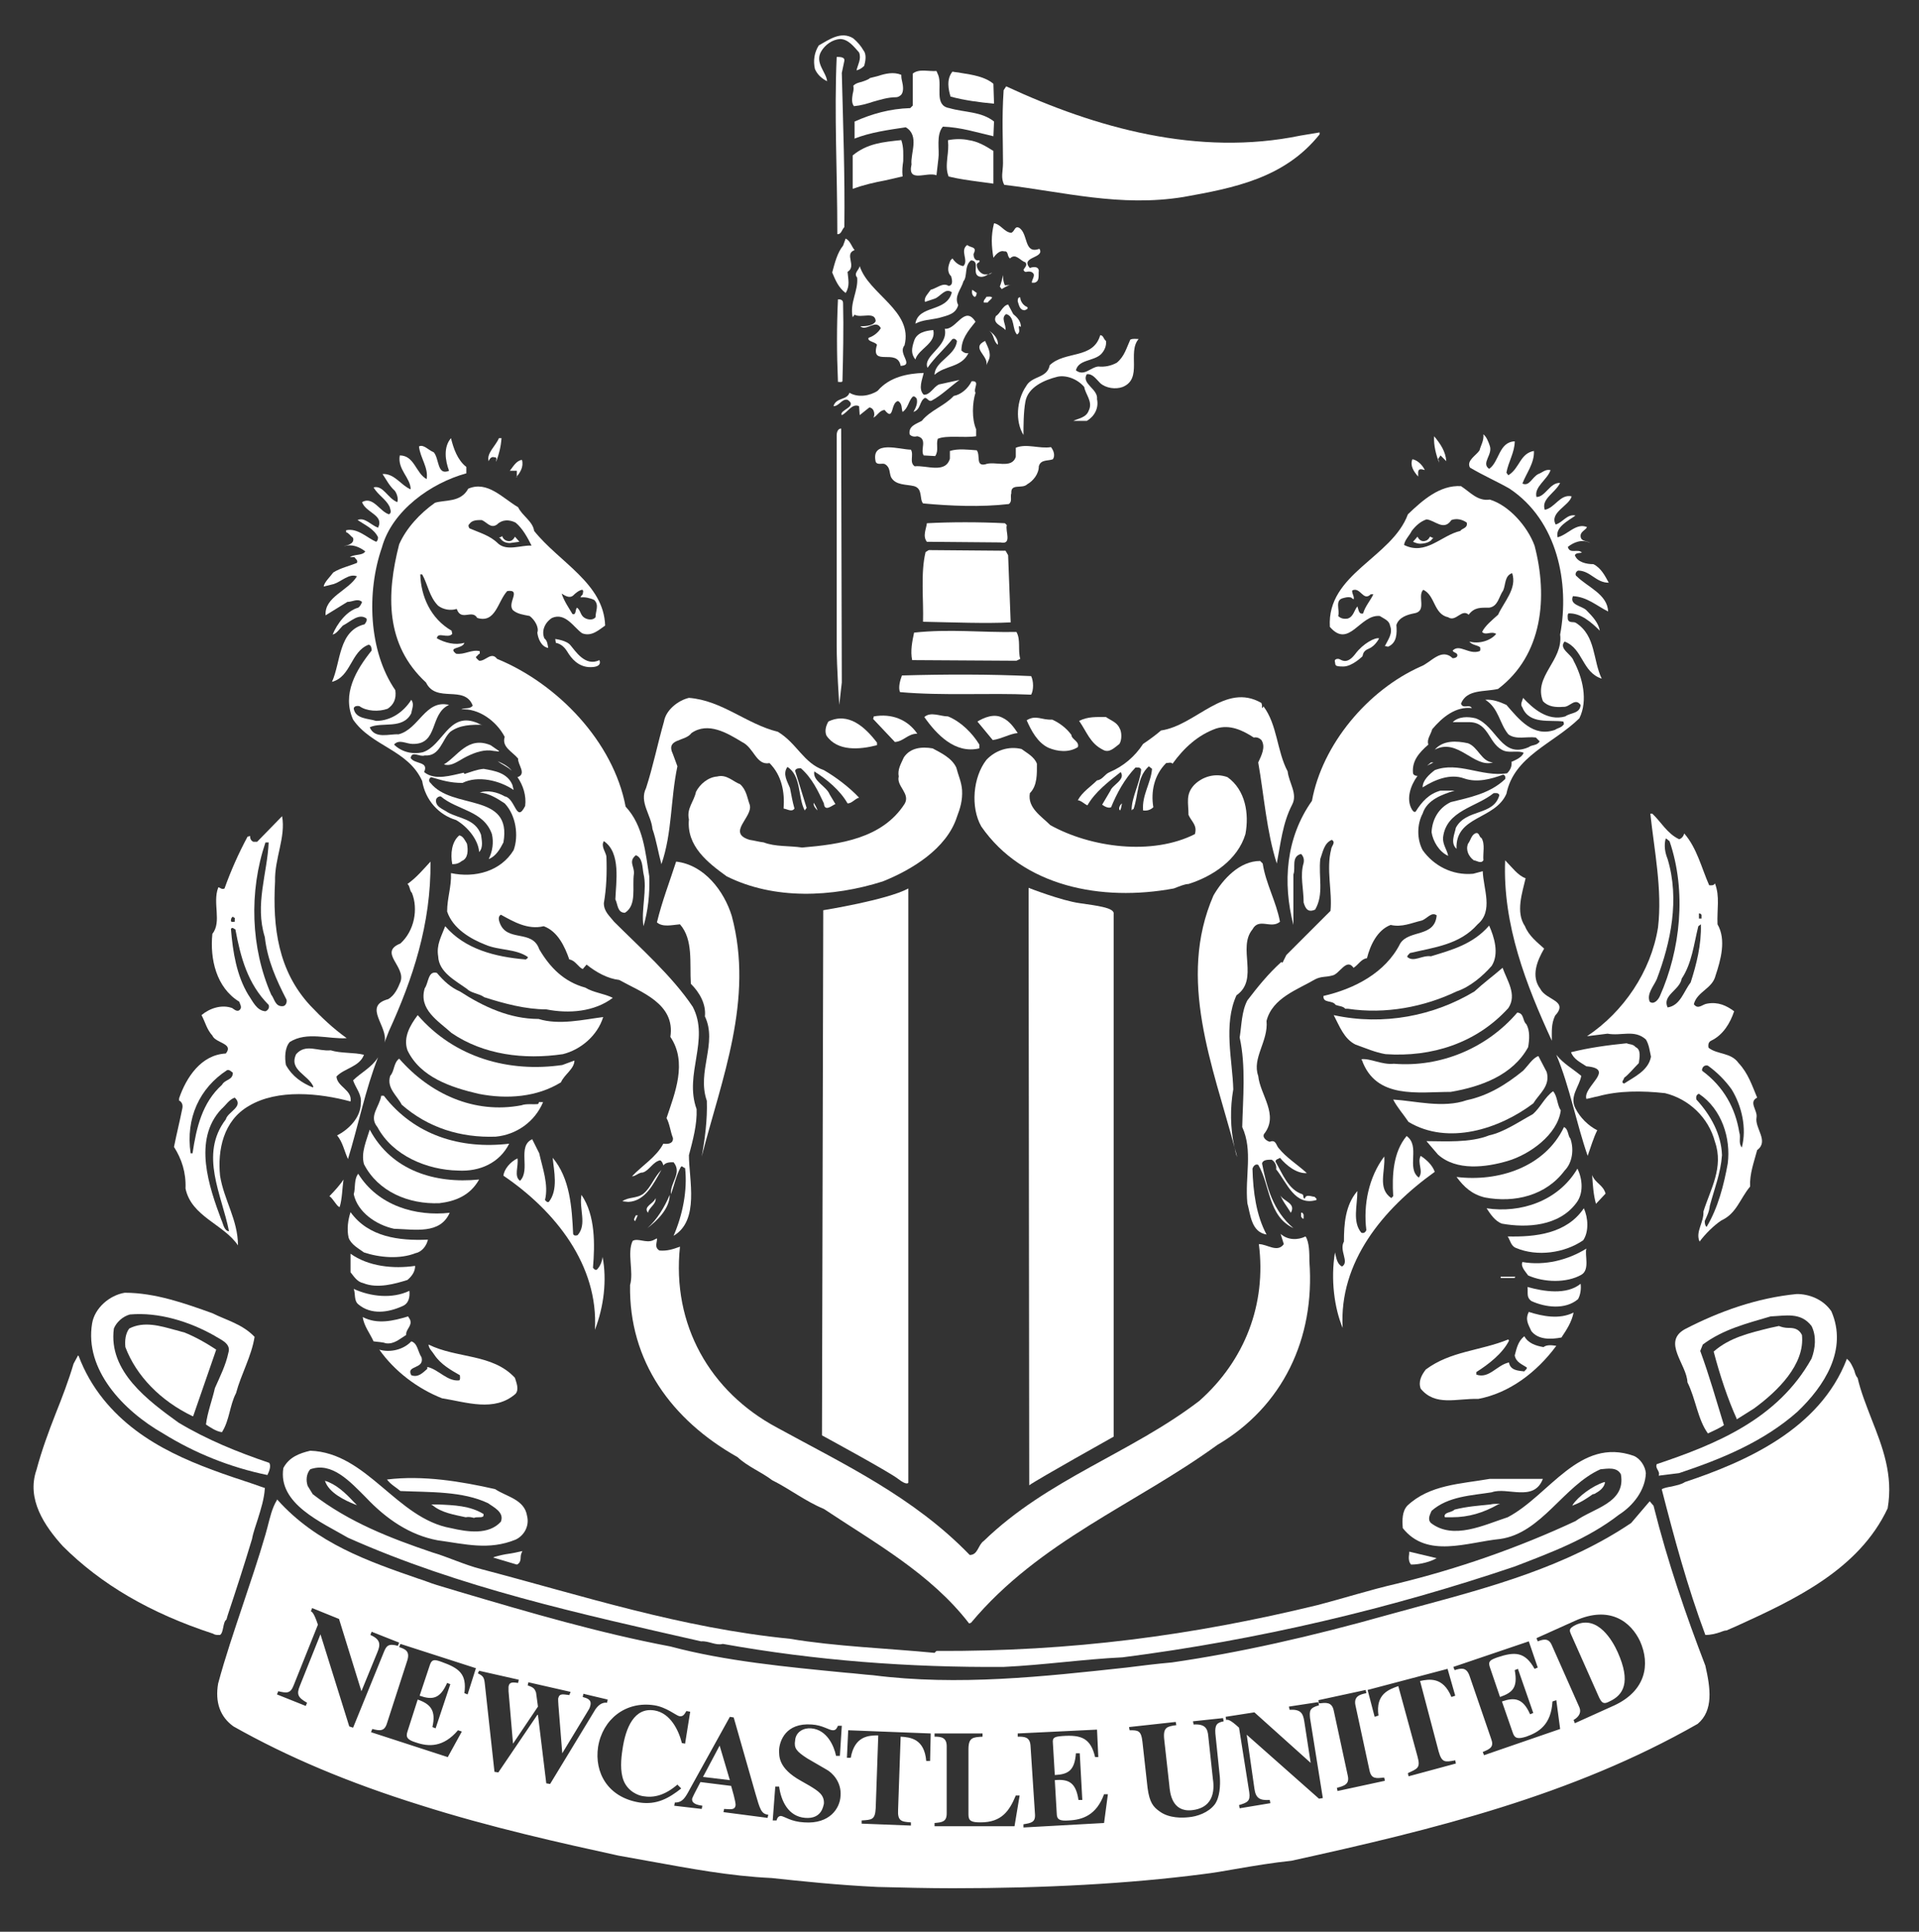 <?xml version="1.0" encoding="utf-8"?>
<!-- Generator: Adobe Illustrator 24.0.1, SVG Export Plug-In . SVG Version: 6.00 Build 0)  -->
<svg version="1.1"
	 id="svg2" inkscape:version="0.48.4 r9939" sodipodi:docname="New document 1" xmlns:cc="http://creativecommons.org/ns#" xmlns:dc="http://purl.org/dc/elements/1.1/" xmlns:inkscape="http://www.inkscape.org/namespaces/inkscape" xmlns:rdf="http://www.w3.org/1999/02/22-rdf-syntax-ns#" xmlns:sodipodi="http://sodipodi.sourceforge.net/DTD/sodipodi-0.dtd" xmlns:svg="http://www.w3.org/2000/svg"
	 xmlns="http://www.w3.org/2000/svg" xmlns:xlink="http://www.w3.org/1999/xlink" x="0px" y="0px" viewBox="0 0 300 302"
	 style="enable-background:new 0 0 300 302;" xml:space="preserve">
<rect x="0" y="0" width="300" height="302" fill="#333333" stroke="none"/>
<style type="text/css">
	.st0{fill:none;}
	.st1{fill:#FFFFFF;}
	.st2{fill:none;stroke:#FFFFFF;stroke-width:0;stroke-linecap:round;stroke-linejoin:round;}
</style>
<sodipodi:namedview  bordercolor="#666666" borderopacity="1.0" id="base" inkscape:current-layer="layer1" inkscape:cx="121.51811" inkscape:cy="104.61623" inkscape:document-units="px" inkscape:pageopacity="0.0" inkscape:pageshadow="2" inkscape:window-height="594" inkscape:window-maximized="0" inkscape:window-width="700" inkscape:window-x="1016" inkscape:window-y="126" inkscape:zoom="0.98994949" pagecolor="#ffffff" showgrid="false">
	</sodipodi:namedview>
<g>
	<path class="st0" d="M77.3,185.3c0,0-3.7,3.6-5,4.7c-1.4,1.2-6.7,7.7-6.3,10.2c0.6,4.8,7.7,4.8,7.7,4.8c10.8-1.1,10.9-8.3,11-9.7h0
		c0.1-1.4-0.4-4.2-0.4-4.2C82.7,188.8,77.3,185.3,77.3,185.3z"/>
	<path class="st0" d="M166,128.2c1.7,1,7.5,2.2,11.3,2.2c3.8,0,6.9-1.3,6.9-1.3c-0.9-1.3-1-3.3-1-3.3c1-6.1,3.8-6.5,7-6.9
		c3.2-0.4,5,2.4,5,2.4c-0.4-3.2-1-5.3-3.2-5.4c-2.2-0.1-5.4,2.5-6.7,4.1c-1.3,1.6-2.5,0.5-3,1.9c-0.5,1.4,0.3,5,0.3,5l-0.5,0.7
		l-7.9,1c-0.2-0.6-1.9-1.3-2.7-1c-0.8,0.2-2.4,0-2.6-0.5s-0.5-0.9-1.8-0.9c-1.3,0-0.1-1.7-0.1-1.7l4.9-4.8l-1.5-0.8
		c0,0-1.9,0.8-3.4,1.1c-1.6,0.3-2.6-0.2-2.6-0.2l0,0c0.6,2.6-0.5,4.6-0.6,5.1C163.5,125.4,164.3,127.2,166,128.2z"/>
	<polygon class="st0" points="225.8,184.9 225.8,184.9 225.8,184.9 	"/>
	<path class="st0" d="M95.9,186.4c0,0,0.2-0.2,0.8-0.6c0.6-0.5-0.4-1.4-1.1-2.3c-0.8-1-0.4-1.3-0.2-1.5c0.2-0.2,3.3-1.5,3.5-1.9
		c0.3-0.4,4.1-14.2,4.1-14.2c-1.4-2.2-1.6-6.7-1.6-6.7c-0.5-0.8-2.6-2.1-3.2-2.1c-0.9,0-1.8,1.8-2.8,3.4s-8.6,12.6-9.8,13.9
		c-1.1,1.3-1.3,2.2-1.3,2.2s2.6,1.9,5,5.1c5.6,7.6,6.6,14.4,6.6,14.4s0.3-2.5,0.3-3.2c0-0.7,0.3-1,0.5-1.6c0.2-0.6,0.1-1.3-0.3-1.8
		c-0.4-0.5-1.2-1.6-1.6-2.4C94.5,186.5,95.9,186.4,95.9,186.4z"/>
	<path class="st0" d="M236.8,199.8h-2.2H236.8C236.8,199.8,236.8,199.8,236.8,199.8l-2.2,0v-0.2h2.3l0,0c0-0.8-1.6-3.8-2.5-5.4
		c-0.9-1.7-8.6-9.2-8.6-9.2c-3.3,2-7.3,3.7-7.5,9.4c-0.2,5.7,5.1,10.7,11.3,10.3C235,204.4,236.5,200.7,236.8,199.8z"/>
	<path class="st0" d="M138.2,68.2c0.9,0.1,1.5-0.2,1.5-0.2v-0.8c-1.2,0.4-6.4,0.3-6.4,0.3c-0.9,9.6,0,42.4,0,42.4
		c0.7,0.4,1.3,0.1,1.9-0.1c0.5-0.2,1.4-0.2,2-0.4c0.6-0.2,1-3.6,1.1-5c0.1-1.3,1.2-1.2,1.2-1.2l1-6.5l1.2-0.9l0,0
		c0,0,0.8-12.7,0.8-13.6s-0.3-1.1-0.8-1.1c-0.4,0-0.7-1-0.7-1v-1.3c-1.3,0.1-2.8-1.5-3.5-2.6c-0.8-1.1-2.8-1.2-2.8-1.2v-6.4
		C135.5,68,137.3,68.1,138.2,68.2z"/>
	<path class="st0" d="M133.5,52.3L133.5,52.3l-0.3,6.5c0.3,0.7-0.1,1.4,0.9,1.8c1.5,0.2,2.7-0.6,3.6-1.9c0.4-0.4,1.2-0.5,1.3-1.1
		c-0.8-0.6-1.9-0.1-2.7,0.1c-1.3-0.7,0-2-0.6-3c-0.9-0.1-1.5-0.5-2.2-1.1c-0.1-0.4,0.1-0.7,0.4-1C133.8,52.5,133.7,52.3,133.5,52.3z
		"/>
	<path class="st0" d="M218.4,176.2c-2.8-4.5-7.9-11-8.9-12.5c-1.1-1.5-4.4-7.1-4.4-7.1s-0.1-0.2-1.9,0.6c-1.8,0.8-2.1,3-2.2,4.9h0
		c-0.1,1.9-1.3,3-1.3,3s2.6,9.6,3.4,12.7c0.8,3.1,2.7,3.1,3.1,3.2c0.3,0.1,1.6,0.3,1.6,1.3c0,1-1.7,1.2-1.7,2.4s2.1,1.7,2.1,1.7
		l-0.1,0.8c-2.2,1.2-2,3.6-1.6,5.1c0.4,1.5,0.6,4.5,0.6,4.5C207.5,185.7,218.4,176.2,218.4,176.2z"/>
	<path class="st1" d="M234.6,199.8h2.2c0-0.1,0.1-0.2,0.1-0.2h-2.3V199.8z"/>
	<polygon class="st1" points="236.8,199.8 236.8,199.8 234.6,199.8 	"/>
	<path class="st1" d="M148.6,15.1L148.6,15.1c2.2,0.6,4.6,0.9,6.7,1.1l0.1,0l-0.1-3.1l0,0l0,0c-1.3-1.1-3.2-1.4-5.1-1.7
		c-0.4-0.1-0.9-0.1-1.3-0.2l0,0l0,0C147.9,12.4,148.3,14.1,148.6,15.1L148.6,15.1z"/>
	<path class="st1" d="M133.4,13.4L133.4,13.4L133.4,13.4c0.1,0.5,0,0.9-0.1,1.3c-0.1,0.7-0.2,1.4,0.2,1.9l0,0l0,0
		c1.1-0.1,2.1-0.4,3-0.7c1.1-0.3,2.3-0.7,3.6-0.7c0.3,0,0.6-0.2,0.8-0.4c0.4-0.5,0.3-1.4,0.1-2.2c-0.1-0.4-0.1-0.7-0.1-0.9v0l0,0
		c-1.2-0.5-2.5-0.2-3.7,0.2c-0.4,0.1-0.8,0.2-1.2,0.3l0,0l0,0c-0.3,0.3-0.8,0.4-1.3,0.6C134.3,12.9,133.8,13,133.4,13.4z"/>
	<path class="st1" d="M155.3,23.6L155.3,23.6c-1.1-0.7-2.4-1.5-3.9-1.7c-0.9-0.2-2.1-0.2-3.1,0l-0.1,0l0,0.1c0.1,0.9,0,1.8-0.1,2.6
		c-0.1,1.1-0.2,2,0.2,3l0,0l0,0c1.7,0.4,3.2,0.6,4.7,0.8c0.7,0.1,1.5,0.2,2.2,0.3l0.1,0L155.3,23.6L155.3,23.6z"/>
	<path class="st1" d="M140.9,21.9L140.9,21.9c-2.8,0.3-5.3,0.5-7.6,2.4l0,0v5.2l0.1,0c1.6-0.6,3.4-1,5-1.3c0.9-0.2,1.7-0.4,2.6-0.6
		l0.1,0l0-0.1c-0.1-0.8,0-1.6,0.1-2.3C141.2,24.1,141.3,23.1,140.9,21.9L140.9,21.9z"/>
	<path class="st1" d="M133.5,21.7c2.5-1,5.4-1.4,8.1-1.8c2.2,1.3,0.7,4.1,0.9,5.8c-0.7,3,2.4,1.1,3.9,1.7l0.3-2.6
		c0.2-1.4-0.4-3.7,0.7-5c2.8,0.1,5.3,0.9,7.9,1.5l0.1-2.3c-2-1.6-4.6-1.4-7-2.1c-2.4-0.4-1.1-3.4-1.7-5.1h0l-0.3-0.7
		c-1.2,0.1-2.7-0.4-3.7,0.4v5l-0.4,0.4c-3.2,0.1-6,0.9-8.7,2.1V21.7z"/>
	<path class="st1" d="M157,28.9c9.3,1.1,18.1,3.5,28,1.9c7.8-1.4,15.8-2.9,21.3-9.8v-0.3l-3,0.5l0,0c-16,3.3-32-1.2-46-7.7l-0.4,0.6
		c-0.3,4.5-0.1,7.6-0.1,11.4C156.8,26.8,156.4,27.8,157,28.9z"/>
	<path class="st1" d="M103.7,182.1C103.7,182.1,103.7,182.1,103.7,182.1C103.7,182.1,103.7,182.1,103.7,182.1z"/>
	<path class="st1" d="M62.4,85.1c-2,7.8-2.2,15.7,4.2,21.6c1.6,3.3,6,0.3,7.3,3.6c-0.4,0.6-1.2,0.3-1.8,0.6c2.7-0.2,5.5,1.8,6.8,4.3
		c-0.5,1.6,1.2,2.3,2.1,3.4c-0.1,0.9,1.4,2.4-0.1,2.9c0.9,1.3,1.4,2.9,1.2,4.5c-1.4,2.8-1.5-1.2-3.2-1.5c-1.2-0.7-2.7-1-3.9-0.6
		c1.4,0.1,2.7,0.9,3.9,1.7c1.8,1.9,2.2,5.1,1.4,7.3c-2,3.3-6,4.4-9.8,3.6c0.1,2.1-0.6,3.9-0.6,6c0.9,2.7,3.7,4.3,6,5.2
		c2.1,0.9,4.7,0.6,6.6,1.9c0.1,0.2-0.2,0.3-0.3,0.4c-4.8-0.4-9.5-1.6-12.6-5.2c-0.6,1.6-1.4,2.9-1.1,4.7c0.1,2.5,2.7,3.8,4.5,5.1
		c0.7,0.7,1.9,0.7,2.7,1.3c3.1,1,6.5,1.9,9.7,1.9c3.5,0.7,7.5,0.4,10.4-1.8c-1.4-0.7-3-0.8-4.3-1.6c-3.3-0.9-5.5-3.1-7.2-6
		c-1.1-3.2-5.1-1-6.2-4.2c-0.1-0.3-0.3-0.9,0.2-1.2c2,1.1,4.2,2.4,6.7,1.8c2.2,0.8,3.3,3.2,4,5.2c0.9,0.1,1.4,1.2,2.1,1.5l0.6-0.7
		c1.5,1.2,3.3,2.2,5.1,2.4c3.4,1.9,8.8,3.7,8,8.9c2.7,4,0.7,8.8-0.6,12.7c0.5,0.9,0.6,2.1,1,3.1c0.1,0.9-0.8,1-1.5,0.9
		c-1.1,2.1-3.3,3.4-4.9,5.1c0.6,0,1-0.6,1.7-0.6c1-0.3,1.6-1.7,2.7-1.9c0.3,0.1,0.5,0.7,0.5,0.8c0.4-0.5,1-0.5,1.6-0.5
		c1.4,1.7-0.6,3.2-0.4,5c0.5-1.4,0.8-2.9,1.5-4.2c0.2-0.4,0.4,0.1,0.7,0.1c0.4,3.5-0.4,7.4-1.8,10.6c4.1-2.4,2.4-8.8,2.4-12.6
		c0.6-2.3,1.3-4.8,1.2-7.2c-2-5.5,2.1-10.8-0.6-16c-3.2-4.8-8.3-9.3-12.3-13.3c-0.7-0.9-1.6-1.6-1.6-2.9c0.4-2.3,0.5-4.7,0.4-7.3
		c-0.1-0.7-0.9-1.6-0.4-2.4c2.7,1.8,1.9,6.4,1.8,9.1c0.4,0.8,0.3,2.1,1.5,2.1c1.9-1.2,1.1-4,1.4-6.1c0.1-1.2-0.9-1.9,0.3-2.9
		c1.1,0.4,1,1.9,1.2,2.9c0.6,2.4-0.4,5.7,0,8.2c0.7-2.4,1-5,0.9-7.8c-0.6-3.7-0.9-7.9-3.7-10.9c-1.9-10.1-10.6-19.2-20.1-23.1
		c-0.9-1.2-1.8,0.4-2.8,0.3c-0.2-0.2-0.5-0.4-0.5-0.6c0.2-0.1,0.4-0.5,0.6-0.5v-0.4c-1.3-0.3-2.4,0.6-3.7,0.4
		c-1.4-1.1,1-0.7,1.3-1.7c-1.5,0.4-3,0-4.3-0.7c0.1-1.1,1.7,0.1,2.4-0.7l-0.1-0.5c-3.3-1.9-4.8-5.4-4.9-8.8h0.3
		c0.9,1.6,1.1,3.5,2.5,4.9c0.8,0.6,1.9,0.8,2.9,0.5c0.7,2,2.4,0,3.2,1.4c2.9,0.9,3.2-2.6,4.7-4.2c2.3-0.3-0.1,1.9,0.9,3
		c0.7,0.6,1.6,0.7,2.6,0.9c0.8,0.6,1.5,1.8,1.2,2.6c0.1,0.9,0.6,2.2,1.7,2.4c-0.1-0.5-0.1-1.1-0.6-1.5c-0.5-1.2,0.1-2.5,1.2-3.2
		c2.1-0.9,3.4,1.5,4.7,2.4c1.5,0.6,2.7-0.6,3.6-1.2c-0.2-6.6-7.2-9.9-11.1-14.8l0,0c-0.2-1.5-1.9-2.4-2.5-3.7
		c-2.4-1.4-4.8-4.2-7.8-2.9c-1.2,2.2-3.6,1.7-5.2,2.2C65.6,80.3,63.5,82.6,62.4,85.1z M89.6,93.1c0.4-0.4,0.9-0.8,1.4-0.9
		c0.3,0.1,0.1,0.5,0.1,0.7c-0.1,0.2-0.4,0.3-0.3,0.5c0.6-0.1,1.5,0.1,2.1,0.4c0.8,0.8,0.2,1.7,0.2,2.7c-0.4,0.5-1.2,0.4-1.7,0.1
		c-0.7-0.4-0.6-1.2-1.2-1.6c-0.3,0.3-0.1,1.2-0.7,1c-0.6-1-1.3-2-1.7-3.2C88.3,93.1,89,93.6,89.6,93.1z M73.4,81.9
		c0.4-0.6,1.2-0.6,1.9-0.6c0.8,0.3,1.4,1.4,2.4,0.7c0.8-0.8,1.9-0.8,2.9-0.3c1.1,0.9,1.9,2.4,2.5,3.6c-1.6-0.1-3.8,0.9-5.2-0.3
		c-1.3-1.3-2.9-1.7-4.5-2.4C73.3,82.5,73.1,82.1,73.4,81.9z"/>
	<path class="st1" d="M103.4,135.1c1.7-4.9,1.4-10.1,2.5-15.3l-0.7-1.9c-1.2-2.5,1.9-1.9,2.9-3.3c2.6-1.8,5.6,0,7.9,1.4
		c1.9,0.9,2.2,3.7,4.3,3.3c1.9,1.9,2.4,4.5,2.2,7.1c0.6,0.1,1.3,0.6,1.7,0c-0.3-1-0.5-2.2-0.7-3.2c-0.4-1-1.2-2.2-0.4-3.3
		c2.2,1.4,1.6,4.7,2.7,6.8l0.3-0.4l-1.8-5.8c0.1-0.4,0.6-0.4,0.9-0.4c1.8,1.6,2.7,3.6,3.6,5.5c0.1,1.4,1.3,0.3,1.8,0.1l-0.9-1.5
		c-0.5-1.3-2.7-2.1-2.4-3.6c1.9,1.2,4,2.9,5.2,5c0.7,0,1.1-0.7,1.8-0.9c-1.5-1.6-3.6-3.2-5.5-4.3c-3.2-1.1-4.2-4.2-7.2-6v0
		c-4.9-1.2-8.7-4.9-13.9-5.3c-1.7,0.4-3.6,1.9-3.9,3.7c-1,3.5-1.7,7-2.8,10.4c-1.1,2.2,0.8,4.2,1,6.4
		C102.6,131.3,102.9,133.3,103.4,135.1z"/>
	<path class="st1" d="M171.5,122c-1,1-2.3,1.8-3,3.1c0.6,0.1,1,0.6,1.5,0.8c1.2-2.1,3.3-3.7,5.2-5.2c0.8,1.2-1.3,2-1.6,2.9
		c-0.4,0.7-0.9,1.5-1.3,2.2c0.4,0.3,1,0.6,1.4,0.4c0.9-2.2,2.1-4.4,3.8-6.2c0.4,0,0.7-0.1,0.9,0.3c-0.2,2.2-1.5,4.3-1.5,6.4
		c0.1-0.1,0.1-0.2,0.3-0.2c0.8-2.2,0.5-5,2.4-6.7l0.5,0.4c-0.2,2.3-1.6,4.1-1.4,6.5c0.6,0.1,1.2-0.1,1.6-0.5c-0.4-2.4,0.1-5,2-6.9
		c0.3,0,0.8-0.2,1,0.1c1.8-2.5,4-4.5,6.8-5.5c2.2-0.7,4.2,0.3,5.9,1.4c0.5-0.1,0.9,0.1,1.2,0.4c0.7,1.1,0,2.4-0.5,3.5
		c0.9,5.1,1.3,10.8,2.9,15.8c0.6-3.1,0.9-6.3,2.4-9.2c0.9-1.7-0.5-3.4-0.7-5.2c-1.7-3.2-1.6-7.3-3.8-10.2c0,0.1-0.1,0.2-0.1,0.3
		c-0.2-0.1-0.1-0.3-0.1-0.4l0,0l-0.1-0.4c-5.7-3.3-10.2,3.5-15.7,4.3c-0.8,0.7-1.9,1.5-2.8,2.1c-1.3,2-3.1,3.5-5.2,4.4
		C172.7,121,172.4,121.9,171.5,122z"/>
	<path class="st1" d="M113.6,137c7.4,3.7,16.5,3.3,24.4,0.8c4.5-1.8,10-5.1,11.6-10.1c0.5-1.3,0.9-2.6,0.8-4.2
		c-0.1-1.3-0.6-2.3-0.9-3.5v0c-0.7-1.5-2.4-2.3-3.7-3c-1.7-0.3-3.5-0.1-4.5,1.4c-0.5,1.1-1,1.9-0.8,3c-0.4,1.5,1.9,2.7,0.9,4.3
		c-3.5,5.4-10.1,6.3-16,6.8c-2-0.3-4.2-0.1-6-0.8c-0.8-0.1-1.5-0.3-2.2-0.4c-3.7-1.1,0.6-3.6,0-5.5c-0.4-1.1-0.5-2.3-1.5-3.2
		c-1.1-0.4-2.1-1.6-3.6-1.2c-1.4,0.1-2.7,1.2-3.3,2.4c-0.3,1.5-1.5,2.6-1.1,4.3C107.3,132.3,110.7,134.9,113.6,137z"/>
	<path class="st1" d="M183.5,138.9c0.8-0.3,1.7-0.7,2.3-0.7c3.8-1.2,7.7-3.8,8.9-7.8c0.6-3.2,0-6.9-2.8-8.9
		c-1.9-0.7-3.9-0.1-5.2,1.2c-1.4,1.5-0.9,2.8-0.9,4.7c0.5,1.1,1.4,1.6,1,3c-6.7,3.4-16.3,2.1-22.6-1.4c-1.4-1.4-3.6-2.7-3.2-5
		c1.2-1.2,1.1-3.1,1.1-4.6c-0.4-1.1-1.6-1.7-2.4-2.3c-2-0.5-4.1,0.2-5.5,1.7c-2.1,2.7-2.5,7.4-0.8,10.4
		C159.9,138.6,172.2,141,183.5,138.9z"/>
	<path class="st1" d="M148.2,112c-1.2,0-2.7-0.8-3.7,0.1c1.9,2.7,4.8,5.8,8.6,4.9v-0.6l0,0C152,114.6,150.2,112.8,148.2,112z"/>
	<path class="st1" d="M159.1,114.6L159.1,114.6c-0.6-0.9-1.3-1.9-2.4-2.4c-1.3-0.7-2.9,0-3.9,0.6l2.4,2.9
		C156.6,115.5,157.9,114.7,159.1,114.6z"/>
	<path class="st1" d="M143.4,114.7L143.4,114.7c-1.5-2.2-4-3.2-6.8-2.7l-0.1,0.4l3.4,3.6C141.3,115.9,141.9,114.7,143.4,114.7z"/>
	<path class="st1" d="M172.4,117.2c1,0.6,1.8-0.3,2.6-0.9c0.4-0.6,0.4-1.9,0-2.5l0,0c-0.4-0.9-1.4-1.2-2.1-1.7
		c-1.5,0-2.8-0.1-4.2,0.6C169.9,114.4,170.4,116.2,172.4,117.2z"/>
	<path class="st1" d="M163.9,116.9c1.4,0.6,3.2,0.8,4.6-0.1c0.3-0.9-1-1.2-1-1.9c-0.8-1.1-1.9-1.9-3-2.4c-1.7,0.1-2.5-0.8-4,0.1
		C161.2,114.2,162.2,116.1,163.9,116.9z"/>
	<line class="st2" x1="137.1" y1="116.1" x2="137.1" y2="116.1"/>
	<path class="st1" d="M129.5,112.8c-0.4,0.7-0.6,1.5-0.3,2.2c1.7,2.5,5.2,2.2,7.9,1.5v-0.4C135.2,113.6,132.6,111.3,129.5,112.8z"/>
	<path class="st1" d="M152.7,70.4c-1.4-0.1-2.9-0.3-4.2,0.1v1.2c-0.7,2.4-3.7,1-5.5,1.2c-0.9-0.6-0.1-1.8-0.6-2.6l0,0
		c-1.7,0-6.3-1.6-5.5,1.9c0.3,0.6,1.1,0.1,1.5,0.4c0.8,0.5,0.6,1.3,0.9,2c0.7,1.3,2.4,1.1,3.6,1.4c1.4,0.4,0.8,2,1.4,2.7
		c4.2,0.4,9.1,0.6,13.4,0.1c0.6-0.4,0.2-1.1,0.4-1.7c-0.1-1.6,1.7-0.6,2.5-1.4c0.9-0.5,1.8-1.6,1.8-2.8c0.3-1.1,1.4-0.8,2.2-1.1
		c0.4-0.6,0.1-1.4-0.3-1.9c-1.8,0.3-3.8-0.6-5.5,0.1v1.4c-0.6,2-3.3,0.6-4.8,1.2C152.5,72.9,153.3,71.2,152.7,70.4z"/>
	<path class="st1" d="M157.1,81.8c-4-0.2-8.5-0.2-12.2,0c-0.1,0.9-0.7,2,0,2.9l11.5,0.1c1.9,0.4,0.7-1.8,1-2.7L157.1,81.8z"/>
	<path class="st1" d="M144.3,97.2c4.8,0.1,9.9,0.3,13.7,0.1l-0.4-10.5l0,0l-0.4-0.7L145.2,86l-0.5,0.3
		C143.9,89.5,144.4,93.8,144.3,97.2z"/>
	<path class="st1" d="M142.6,103.2l16.3,0.1l0.6-0.3c-0.4-1.3,0.1-3-0.6-4.2v0c-5.5,0.1-10.4-0.5-16,0.1
		C142.6,100.3,142.3,101.8,142.6,103.2z"/>
	<path class="st1" d="M141,105.6c-0.3,0.8-0.6,1.9-0.3,2.6c6.7,0.6,13.9,0.1,20.5,0.4c0.4-0.7,0.4-2.1,0-2.9
		C154.8,105.4,147.9,105.4,141,105.6z"/>
	<path class="st1" d="M133.3,49.6l0.3-0.4c1,0.6,3.2-0.6,3.3,1c-0.4,0.9-2.2,0.8-2.4,0.8c0.9,0.9,2.4-1.2,3.2,0.3
		c-0.4,0.7-1.2,1.3-1.9,1.5c-0.3,0.6,1,0.6,1.3,1.1c-1.1,3.6,3.2,0.4,3.7,3.3c2.2-0.1-0.5-1.9,0.6-3.2l0,0c1.4-5.4-5.6-8-7-12.4
		c-0.1,0.6-1,1.1-0.4,1.8C134.2,45.5,132.8,47.3,133.3,49.6z"/>
	<path class="st1" d="M160.3,62.8c0.4-2.3,3-3.4,5-3.9c1.3-0.3,3.1,0.3,4.2,1.6c0.2,1.2,1.4,2.3,0.7,3.7c-0.4,1.1-1.6,1.2-2.4,1.6
		h2.1c1.2-0.7,1.9-2,1.6-3.4c0.2-1.6-2.5-2.4-1.6-3.9c0.9-0.1,1.4,0.7,2.1,1.4c0.9,0.8,2.4,1,3.5,0.6c3.2-1.3,0.7-5.4,2.5-7.5
		c-0.4,0-0.9-0.1-1.3,0.1c-0.6,1.3-0.9,2.6-2.1,3.6c-0.9,0.5-1.9,0.7-2.9,0.6c-1.2,0.1-2.2,1.6-3.5,0.6c0.4-1.7,2.7-1.4,3.9-2.5
		c0.6-0.6,0.9-1.4,0.8-2.1l0,0c-0.4-0.3-0.4-0.9-0.9-0.9c-1.1,3.8-5.5,2.4-7.9,4.7c-0.4,2.1-2.8,1.6-3.7,3.3
		c-1.5,2.2-1.7,5.5-0.4,7.6C160,66.7,160,64.4,160.3,62.8z"/>
	<path class="st1" d="M132.8,61.4c-0.4,1.2-2.1,0.7-2.5,2.1c0.9,0,1.3-1.2,2.2-1c1.7,1.1-1.4,1.6-0.9,2.4c0.9-0.4,1.6-1.9,2.7-1.4
		l0.1,1.4l1.5-1.2c0.9,0.1,0.9,1.4,0.6,1.6c0.6-0.2,1-1.2,1.8-1.2c1.5,1.9,0.9-1.2,2.1-1.4c0.7,0.4,0.5,1.2,0.7,1.7
		c0.9-0.6,0.9-1.7,1.6-2.4c0.3-0.1,0.4,0.1,0.6,0.3c0.2,0.7-0.1,1.4-0.5,2.1c1.2-0.4,0.9-1.7,1.8-2.2c0.4,0,0.6,0.7,1.1,0.4
		c1.5-0.8,2.9-2.2,4.3-3.2l-3.2,0.7c-0.9,0.4-1.4,1.7-2.4,1.6c-0.9-0.9-0.2-2.4,0-3.4h0c-2.5,0.1-5.3,0.6-7.2,2.8
		C136,61.9,134.1,62.2,132.8,61.4z"/>
	<path class="st1" d="M144.1,65.8c-0.9,0.5-2.1,0.8-1.9,2.1c0.3,0.4,0.9,0.4,1.2,0.3c1.7,0.4,0.4,2.1,1,3l1.8,0.1
		c0.6-0.9,0.1-1.7,0.4-2.7c1.4-0.6,4.1-0.1,6-0.4v-1.1c-0.7-1.6-0.6-4.1-0.1-5.7c-0.4-0.6,0.8-1.9-0.6-1.8c-0.6,1.2-1.7,2.1-2.8,2.3
		C147.6,63.5,145.5,64.1,144.1,65.8z"/>
	<path class="st1" d="M157,39.3c0.7-0.1,0.4,0.8,0.9,1.1c0.9-0.9,1.6,0.4,2.4,0.6c0.4,0.5-0.2,0.9-0.3,1.2c0.3,0.6,0.5,0.1,1.2,0.3
		c0.9,0.4,0.1,1.1,0.1,1.7h0.4c0.9-0.2,0.6-1.2,0.7-1.9c-0.1-0.7-0.9-0.6-1.4-0.4c-1.6-1.8,2.4-1.5,1.5-3c-2.5,0.9-1.7-2.4-3.2-3.3
		c-0.7-0.3-0.6,0.5-1.2,0.8l0,0c-1.1-0.1-1.6-1.3-2.7-1.5c-0.5,2-0.4,3.5-0.1,5.4C155.8,39.6,156.4,39.1,157,39.3z"/>
	<path class="st1" d="M132.2,37.3l-0.4,1.1c-0.9,1.1-1.3,2.7-1.7,4.2c0.5,1.2,1,2.4,2.1,3.2c0.7-1.1,0.4-2.1,0.3-3.3
		c1.5-0.9-0.6-2.8,1.1-3.4C133.1,38.5,132.9,37.6,132.2,37.3z"/>
	<path class="st1" d="M149.8,47.7c-0.7-1.4,0.5-2.5,0.8-3.7c0.7-0.8,0.1-2.4,1.2-3.3c1.5,0.1,0.1,2,1.2,2.5c0.5,0.2,1,0,1.5-0.3
		c-0.2,0-0.4,0-0.6,0c-0.6-0.1-1.2-0.8-1.2-1.5c0-0.4,0.6-0.3,0.4-0.7h-0.4c-0.5-0.2-0.5-0.8-0.5-1l0,0c0.6-1.2-0.4-0.9-1-1.4
		c-1.2,0.9,0.3,2.4-0.6,3.3c-0.7-0.1-1.3-0.6-1.7-1.2l-0.3,0.3c-0.4,0.9-0.6,1.8,0.1,2.5c0.1,0.4,0.4,1.4-0.4,1.5
		c-0.9-0.6-1.9,0.4-2.8,0.6c-0.4,0.6-1.1,1.2-0.9,1.9l1.5-0.5c0.9-0.3,1.7-1.8,2.7-1c-0.8,3.2-5.2,1.9-5.7,4.9
		c1.1-0.6,2.4-0.6,3.7-0.9C148.2,49.3,149.4,49.1,149.8,47.7z"/>
	<path class="st1" d="M154.5,42.9c0.2,0,0.4-0.1,0.6-0.3C154.9,42.7,154.7,42.8,154.5,42.9z"/>
	<path class="st1" d="M146.1,58.6c1.6-1.5,4.2-1.1,5.3-3.4c-0.4,0.1-0.8-0.1-1.1-0.4c0-1.8,1-3,2.2-4.5c-1.7-2.7-3,1.3-4.8,1.1
		c0.6,2.8-3.5,4.2-2.7,6.1c1.1-1.6,2.7-3,3.9-4.5c0.3-0.1,0.5,0,0.7,0.3C149.4,55.6,146.1,56.5,146.1,58.6z"/>
	<path class="st1" d="M145.9,51.6c-1.2,0.1-2.6,0.4-3,1.7c-0.4,1.2-0.5,2,0.2,2.9C143.6,54.5,146.4,53.7,145.9,51.6z"/>
	<polygon class="st1" points="145.9,51.6 145.9,51.6 145.9,51.6 	"/>
	<path class="st1" d="M155.1,46.5c-0.2-0.2-0.6-0.1-0.9-0.1c-0.1,0.3-0.5,0.5-0.4,0.9h0.6C154.6,47,155,46.8,155.1,46.5z"/>
	<path class="st1" d="M160.6,48c-0.6-0.2-1.1-0.9-1.1-1.5c-0.4-0.1-0.4,0.4-0.4,0.6c0.2,0.6,0.3,1.4,1.1,1.4
		C160.3,48.4,160.8,48.4,160.6,48L160.6,48z"/>
	<path class="st1" d="M158.4,49.1l-0.8-1.5c-0.9,0.2-1.2,1.4-1.9,1.8c-0.6,1.2,0.9,1.5,1.5,2.2c0.1-0.9-0.8-1.9,0.1-2.5
		c1.4,0.4,0.9,2.4,1.7,3.2c0.6-0.4,0.2-0.9,0.3-1.3c0.1-0.1,0.2,0.1,0.3,0.1C159.6,50.2,159,49.6,158.4,49.1z"/>
	<path class="st1" d="M154.6,51.7c0.9,0.6,0.6,1.6,1.4,2.2C156.1,53,155.3,52.1,154.6,51.7z"/>
	<path class="st1" d="M154.2,57.1l0.4-0.9c0.4-1-0.2-2-0.6-2.9C151.7,54.4,154.6,55.6,154.2,57.1z"/>
	<path class="st1" d="M152.7,45.8L152.7,45.8l-0.7-0.5c0,0-0.2,0.6,0.2,1C152.6,46.7,152.7,45.8,152.7,45.8z"/>
	<polygon class="st1" points="156.6,45.2 156.6,45.2 156.6,45.2 	"/>
	<path class="st1" d="M157.1,44.6c0,0-0.3-0.5-0.3-1.6c-0.2,1.1-0.5,1.8-0.5,1.8l0.3,0.4c0,0,0.9-0.6,1.5-0.7
		C157.9,44.6,157.1,44.6,157.1,44.6z"/>
	<path class="st1" d="M202.2,144.6v-7.9c0.4-1-0.4-2.8,1.2-3.2c0.4,0.4,0.5,0.9,0.4,1.4c-0.6,2,0,4,0,6.2c0.3,1,0.7,1.6,1.8,1.1
		c1.4-2.4,0.5-5.1,0.8-7.9c0.4-1.1,0.6-2.5,1.8-3c0.7,0.4-0.1,1-0.1,1.5c-0.8,3.1,0.2,6.6-0.1,9.6l-6.9,6.9l-0.6,1.2l-0.2-0.1
		c-2,1.8-3.7,3.9-5.3,6c-0.9,1.7-0.9,3.9-1.2,5.8c1,4.5,0.5,9.6,0.4,14c1.7,3.7,0.4,7.7,0.8,11.9c0.5,1.8,0.6,4.5,3,4.9
		c-1.6-3-2.1-6.6-2.2-10.3c0.1-0.3,0.4-0.8,0.9-0.6c1.9,3.2,1.5,8,5.5,9.9c-3.2-2.7-4.2-6.5-4.9-10.1c0.1-0.6,0.9-0.6,1.5-0.6
		c0.5,0.3,0.8,0.9,0.7,1.5c1.7,2.1,2.9,5.8,6.3,4.8c0.1-0.2-0.1-0.3-0.3-0.5c-0.4,0-1.4-0.5-1.5,0.3c-0.4-0.1-0.1-0.5-0.4-0.7
		c-2.2-0.7-3.1-3.2-4.2-5.1c0-0.4,0.5-0.4,0.7-0.6c1,1.2,2.6,2.5,4.2,2.4c-1.4-1.3-3.2-2.4-4.4-3.9c-0.4-0.4-0.4-1.4-1.4-1
		c-0.4-0.1-1.2-0.6-0.9-1.2c2.4-3-0.6-6.1-0.9-9.1c-1-2.8,1.6-5.4,1.3-8.6c0.9-3.6,4.9-4.9,7.6-6.5c1-0.5,1.6-0.3,2.7-0.6
		c1.1-0.2,2.2-2.8,3.3-1.2c0.7-0.4,1.2-1.4,2.1-1.5c0.5-2,1.6-4.4,3.7-5.2c1.8,0.4,3.2-0.3,4.9-0.7c0.8-0.3,1.5-1.4,2.3-0.8
		c-0.3,3.5-4.3,2.2-5.7,4.4c-2.3,4.6-7.2,7.1-12,8.2c-0.1,1.2,1.4,0.6,1.9,1.4c0.5,0.2,1.2,0.2,1.5,0.6h0.4c5.9,0.9,12-0.3,17-2.7
		c2.1-0.7,4.1-2.4,5.5-4c1.2-1.9,0.4-4.5-0.4-6.3c-2.5,2.9-5.8,3.8-9.1,4.8c-1.4-0.2-2.7,1-3.7,0.1c0-0.3,0.3-0.4,0.4-0.6
		c3.8-0.9,7.8-1.3,10.6-4.5c2.5-2.1,0.9-5.5,0.8-8.3l-1.5,0.4c-3.3,0.3-6.2-1.3-7.9-3.7c-0.9-1.7-0.9-4,0-5.7c0.7-2.2,3.1-3,5-3.6
		h-2.2c-1.8,0.5-2.9,1.7-3.9,3.3c-0.3,0.1-0.4-0.1-0.6-0.4c-0.9-1.6-0.2-3.7,0.9-5.2c-0.3,0-0.6-0.1-0.7-0.4
		c-0.2-1.9,0.9-3.2,2.4-4.5c-0.3-0.8,0.4-1.6,0.6-2.4c1.6-1.9,3.7-3.6,6.2-3.3c-0.4-0.7-1.4,0.2-1.7-0.7c0.9-2.3,3.7-1.8,5.8-2.3
		c7-5.3,7.8-14.4,5.7-22.4c-1.1-3-4-6.3-7-7.2h0c-1.9,0.3-3.1-1.2-4.5-2.1c-3.3-0.2-6,2.2-8.3,4.4c-2.5,6.8-12.7,9.3-12.2,17.6
		c3,3.5,4.7-2,7.8-1.7c0.6,0.4,1.5,0.7,1.6,1.5c0.5,1.2-0.3,2.2-0.8,3.2l0.5,0.1c1.4-0.6,1.4-2.1,1.3-3.4c0.4-1.2,1.7-1.6,2.7-1.8
		c2.2-0.3,0.5-2.7,1.5-3.7c1.9,0.9,1.6,3.8,3.9,4.3c1.2,0.8,2.1-1.4,3.2-0.4c0.9-1.2,1.9-1.1,3.2-1.1c1.4-0.2,1.5-1.7,2.2-2.7
		c0.4-0.9,0.2-2.3,1.4-2.7c0.8,2.4-1.3,4.5-2.2,6.5c-0.9,0.8-2.1,1.8-2.5,2.7c0.6,0.6,1.4-0.2,2.2,0.3c-0.9,1.1-2.7,1.6-4.2,1.2
		c0.5,0.6,1.2,0.5,1.7,0.9c0,0.2,0.1,0.5-0.1,0.6c-1.7,0.6-3.1-1.2-4.2-0.1c0.1,0.4,0.9,0.3,0.7,0.9c-0.1,0.2-0.4,0.3-0.7,0.3
		c-1.8-1.7-3.4,0.7-5,1.3c-8.3,3.7-15.4,12.2-17,21C201,131,200.5,138,202.2,144.6z M213.1,95.9c-0.7,0.2-0.7-0.6-0.9-1.1
		c-0.5,0.6-0.6,1.6-1.5,1.9c-0.6,0.1-1.1,0-1.5-0.4c0.3-0.9-0.6-2.5,0.8-2.8c0.4-0.1,0.7-0.2,1.2-0.1l0.4,0.3
		c0.2-0.4-0.3-0.9-0.2-1.4c1.3-0.6,1.7,1.8,2.9,0.6l0,0h0.4C214.3,93.8,213.4,94.8,213.1,95.9z M228.3,83c-3,0.7-5.4,3.9-8.8,2.2
		c0.1-0.8,0.8-1.4,1.2-2.2c0.6-0.8,1.4-1.5,2.3-1.8c1.3,0.1,2.7,1.9,3.9,0.1h0c0.8-0.3,1.7-0.1,2.4,0.4
		C229.5,82.6,228.5,82.6,228.3,83z"/>
	<path class="st1" d="M230.5,155c-6.3,3.8-14.2,5.4-22,3.7c0.9,1.7,1.6,3.7,3.4,4.6c1.7,0.6,3,1.2,4.7,1.5
		c7.2,0.5,14.2-1.7,19.2-7.2c1.4-2.1-0.2-4.3-0.9-6.3C233.4,152.6,231.9,153.7,230.5,155z"/>
	<path class="st1" d="M237.2,158.3c-4.7,5.5-11.9,8.6-19.3,8c-1.9,0.2-3.7-0.9-5.1-0.7l0.1,0.1c2.2,6.2,8.8,5,13.9,5
		c4.7-0.8,9.7-2.6,12.1-7c0.2-1.2,0.3-2.6-0.3-3.6C238,159.6,238.3,158.4,237.2,158.3z"/>
	<path class="st1" d="M240.5,165.1c-0.9,0.3-1.6,1.5-2.4,2.3c-2.7,2.2-5.5,3.9-8.8,4.6c-3.7,1.3-8.1,0.1-11.5-0.1
		c0.6,1.2,1.6,2.3,2.4,3.5c6.2,3.7,14.2,1.1,19.5-2.9c0.9-1.5,2.7-2.7,2.1-4.9L240.5,165.1z"/>
	<path class="st1" d="M239.6,174.2c-2.2,1.2-4.5,2.8-6.8,3.3c-3,1.2-7,0.9-9.8,0.9l1.8,2.1c2.9,2.6,7.5,2,10.9,1
		c3.4-1,7.8-4.1,8.3-7.9c-0.6-0.9-0.5-2.2-1.2-3C241.5,171.5,240.8,173.2,239.6,174.2z"/>
	<path class="st1" d="M244.5,176.2c-3,6.3-10.3,8.6-16.8,7.8c1.2,1.6,2.4,2.7,4.4,3.2c4.7,0.9,9.6-0.3,12.5-4.2
		c1.2-1.2,1.5-3.3,0.9-5C245.1,177.6,245.2,176.5,244.5,176.2z"/>
	<path class="st1" d="M232.4,188.9c0.6,0.9,1.3,2,2.4,2.4c3.9,0.7,8.9,0.4,11.6-3.2c1.2-1.5,1-3.8,0.2-5.4
		C243.6,187.8,237.7,189.7,232.4,188.9z"/>
	<path class="st1" d="M235.7,193.3c0.4,0.6,0.5,1.5,1.3,1.8c3.3,1.4,7.6,0.8,10.5-1.2h0c0.9-1.3,0.8-3.5,0.1-5
		C244.9,192.9,240,193.4,235.7,193.3z"/>
	<path class="st1" d="M248,195.2c-2.9,1.8-6.5,2.7-10,2.1c-0.3,0.7,0.4,1.4,0.9,2.1c2.5,1.1,6,1.2,8.3-0.1
		C248.6,198.5,247.7,196.2,248,195.2z"/>
	<path class="st1" d="M238.8,201.2c0.1,1-0.2,1.6,0.6,2.2c2.2,1,5.3,1.4,7.3-0.3h0c0.4-0.7,0.5-1.7,0.4-2.4
		C244.9,202.5,241.3,201.9,238.8,201.2z"/>
	<path class="st1" d="M239,205.1c-0.6,1.2-0.1,1.9,0.4,3c1.1,1.4,3.1,1.3,4.7,1c0.8-1.2,1.6-2.4,1.9-3.9h0
		C243.8,206.3,241.2,205.8,239,205.1z"/>
	<path class="st1" d="M241.3,210.6L241.3,210.6c-1.2-0.2-2.4-0.6-3-1.7c-1,0.8-1.2,1.9-1.5,3c0.2,1.1,1.2,1.4,1.9,1.9
		c0,0.3-0.3,0.4-0.4,0.6c-0.8-0.1-2.2-0.1-2.4-1.4c-1.9,0.4-3.1,2.6-5.1,1.9v-0.4c1.9-1.2,4.1-2.9,5.1-4.9l-0.1-0.2
		c-4.4,1.8-9,1.8-12.9,4.7c-0.7,0.9-1.2,1.9-0.8,3c2.3,2.8,5.6,1.5,9,1.6c4.8-0.9,9.1-4.1,12.2-8.3
		C242.6,210.3,241.8,210.2,241.3,210.6z"/>
	<path class="st1" d="M224.8,71.8l0.4-0.6l0.9,0.9c-0.1-1.5-0.9-2.7-1.9-3.9c-0.1,1.4,0.3,2.9,0.8,4.2
		C224.9,72.2,225,71.9,224.8,71.8z"/>
	<path class="st1" d="M222.7,73.4c-0.4-0.8-1.2-1.5-1.9-1.6c-0.4,1,0.2,1.9,0.9,2.7v-0.7C221.8,72.9,222.9,73.7,222.7,73.4z"/>
	<path class="st1" d="M193,179.3c0.1,0.5,0.2,1.1,0.4,1.6C193.3,180.3,193.1,179.8,193,179.3z"/>
	<path class="st1" d="M195.8,145.3c1-1.9,2.9,0,4.3-1.2c-0.6-3.2-2.2-5.9-2.7-9.1h0l-0.4-0.4c-3.2,0-5.8,2.8-7.3,5.4
		c-5.7,13.1-0.1,26.6,3.3,39.4c-0.7-3.1-0.7-6.2-0.2-9.1c-0.1-4.4-1.6-10.1,0.5-14.7C196.9,153.1,193.4,148.2,195.8,145.3z"/>
	<path class="st1" d="M236,76.4c7.5,5,9.4,14.8,7.9,22.8c0.5,4.1-4.2,6.5-2.7,10.4c0.8,0.9,2,1,3.2,0.9c1,0.1,1.8-1.5,2.7-0.3
		c-0.1,1.4-1.6,1.2-2.4,1.8c-2.8,0.8-5.1-1.3-6.6-2.9c-0.1,0.5-0.5,1-0.1,1.5c1.1,2.7,4.3,1.9,6.4,2.2l0.1,0.4
		c-0.4,0.6-1,0.6-1.4,0.9c-3.4,1.2-5.6-1.6-7.6-3.9c-1.1-0.5-2.2-0.9-3.3-0.8c2.1,1.3,2.2,3.7,3.6,5.4c1.2,0.9,2.9,0.3,4.3,0.5
		l0.6,0.6c-0.4,0.7-1.2,0.5-1.7,0.9c-4.3,1.9-5-3.3-8.3-4.5c-1.2-0.3-2.7-0.3-3.6,0.6h2.7c3.1,0.1,2.9,3.6,5.4,4.5
		c0.9,0.3,2.3-0.1,3,0.3c-0.3,0.7-1.2,1.1-1.9,1.4c0.1,0.8-0.3,1.4-0.7,1.8c-4,0.6-7.6-1.9-11.3-0.5c-0.9,0.7-1.9,1.6-1.9,2.7
		c1.9-1.2,4.3-2.2,6.5-1.4c2,0.7,4.2,0.1,6.1-0.6c0.3,0.1,0.4,0.4,0.3,0.7c-2.4,2.3-5.7,2.9-8.5,3.6c-1.9,0.9-2.9,2.7-3,4.7
		c0.2,1.4,1.2,3.1,2.6,3.7c-0.2-1-0.9-1.8-0.8-2.9c0.5-4.2,5.2-4.7,7.9-6.9c0.4,0,0.7-0.1,0.9,0.3c-0.9,3.3-5.2,2.1-6.8,5.1
		c-0.2,1-0.9,2.4,0.1,3.3c-0.2-5.2,6-4.5,7.8-8.6c1.2-5.9,7.3-7.8,11.4-11.8c1.4-2.8,0.5-6.4-0.9-9c-0.3-1-2.4-1.9-1.4-3
		c2.9,1.1,2.7,4.8,5.8,5.8c-1.4-2.9-0.9-6.7-4-8.7c-0.4-0.3-1.1,0.1-1.3-0.6c0-0.3-0.1-0.7,0.1-0.9c1.9-0.1,3.6,1.4,4.9,2.7
		c-0.2-1.2-1.1-2.2-2.1-3.2c-0.7-0.7-2.7-0.8-2.1-2.2c2.2,0.1,3.7,1.5,5.5,2.4c-0.1-2.7-3.2-3.8-4.9-5.5c-0.4-0.2-0.1-0.9,0.3-0.9
		c1.9,0.1,2.7,1.9,4.7,1.9c-0.6-1.1-1.2-2.3-2.4-2.9c-1.1,0-2.5-0.3-2.9-1.4c0.2-0.4,0.7-0.3,1.1-0.4c-0.6-0.7-1.9,0.3-2.2-0.9
		c0.9-0.7,2.2-1.3,3.5-0.6c-0.5-0.4-1.4-0.2-1.5-1c-0.1-0.8,0.8-1,1-1.5c-1.7-0.7-3,1.2-4.6,1.6c-0.4-1.6,1.7-2.6,2.8-3.4
		c-1.3-0.3-2,1.1-3.1,1.4c-1-1.9,2.1-2.9,2.5-4.4c-1.8-0.4-2.6,1.8-4.2,2.1c-0.6-1.7,1.6-2.6,2.4-4.2c-1.6-0.1-2.3,2.2-3.7,2.2
		c-0.4-1.6,1.7-2.7,2.2-4.2c-0.8-0.2-1.3,0.4-1.9,0.6c-1,0.5-1.4,2-2.5,1.5c0.6-1.6,1.9-3.2,1.8-5.1c-2.2,0.4-2.2,2.7-4,3.8
		l-0.3-0.4c0.3-1.7,1.3-3.2,1.3-4.9c-2.5,0.1-2.4,3.2-4,4.3c-1.3-0.9,0.6-2.2,0.1-3.6h0c-0.2-0.6-0.5-1.4-1-1.8
		c0.1,1-0.4,1.7-0.6,2.5c-0.5,0.8-2.1,1.6-1.5,2.7C232,74.4,234.1,75.3,236,76.4z"/>
	<path class="st1" d="M233.4,119.2c-1.8-0.1-2.3-2.4-3.9-3c-1.8-0.4-3.9-0.5-5.2,1C227.9,115.3,230.4,120.1,233.4,119.2z"/>
	<path class="st1" d="M242.6,162.7c0-1.5-0.1-2.6,0.5-3.9c2.2-2.4-1.4-2.4-2.3-4.2c-1.5-2-0.5-4.4,0.6-6.3c-1.1-1-2.4-2-3-3.5
		c-1.5-2.2-0.4-5.3,0.1-7.5h0c-1.2-0.4-2.2-1.8-3.2-2.8C234.9,144.6,238.6,154,242.6,162.7z"/>
	<path class="st1" d="M248.2,180.7c0.5-1.4,0.9-2.8,1.5-4c-1.4-0.7-2.7-2-3.4-3.4c-1-1.9,0.6-3.4,0.9-5.1c-1.3-1.1-2.8-1.9-3.9-3.3
		C245.4,169.9,246.4,175.5,248.2,180.7z"/>
	<path class="st1" d="M249.5,188.2l1.5-1.6c-0.4-1.4-1.6-1.6-2.1-2.9C249,185.2,249.1,186.8,249.5,188.2z"/>
	<polygon class="st1" points="223.7,119.2 223.1,119.7 224.1,119.2 	"/>
	<path class="st1" d="M231.6,131L231.6,131c-0.4-0.1-0.3-1-1-0.7c-0.6,0.3-0.7,1.1-1.1,1.6c-0.4,1,0.1,2,0.9,2.6
		c0.4,0,1.1,0.6,1.5,0C231.8,133.3,232.2,132,231.6,131z"/>
	<polygon class="st1" points="248,171.7 248,171.7 248,171.7 	"/>
	<path class="st1" d="M256.2,166.2c0.1-0.8,0.4-2.1-0.5-2.5c-0.4-0.5-1-0.4-1.4-0.6c-3,0.3-5.9,0.7-8.7,1.4c0.4,1.1,1.5,1.6,2.4,2.2
		c4.7,0.4-0.6,3.2,0,5.1c0,0,0,0,0,0c0,0,0,0,0,0l0,0c0,0,0,0,0,0c0.6-0.1,1.2-0.3,1.8-0.4c3.2-0.9,6.9-0.9,10.5-0.5
		c3.7,0.9,6.8,3.8,7.8,7.6c1.4,4-0.7,7.4-1.8,10.9c0.1,1.7-1.3,3.2-0.6,4.7c0.9-1.2,2.2-2.5,3.4-3.3c2.4-1.1,2.9-3.4,4.5-5.3
		c-0.1-2,0.6-3.8,1.1-5.7c1.9-1.4-0.4-3.4-0.1-5.1c0.2-1.1-1.3-2.4,0.1-3.1c-0.8-1.9-1.4-3.8-2.9-5.4c-1.2-1.7-3.3-1.3-4.7-2.4
		c-0.1-0.5,0-0.9,0.4-1.1c1.9-0.9,3-2.8,3.6-4.6c-1.2-0.9-2.5-1.5-4.2-1.2c-0.8,0.1-1.4,1-2.1,0.1c0.5-2,2.9-2.4,3.4-4.5
		c0.8-2.4,1.7-5.6,0.3-8c-0.1-2.4,0.4-4.3-0.4-6.4c-0.2,0.4-0.6,0.3-0.9,0.3c-1.2-2.7-1.9-5.8-3.9-8.1c-0.1,0.4-0.4,0.8-0.8,0.9
		c-1.9-0.9-2.8-2.7-4.2-4h0H258c0.6,5.7,1.9,11.9,1.2,17.8c-1.1,6.9-5.4,13.2-11.1,17l3.2-0.4c2.2,0.4,4.2-0.7,6,0.9
		c0.5,0.8,0.6,1.8,0.8,2.7c-0.4,2.2-2.7,3.2-4.2,4.2c-0.6-0.2,0-0.6,0-0.9C254.6,168,255.4,167,256.2,166.2z M267,166.6
		c1.4,1,2.7,2.3,3.7,3.7h0c1.6,2.6,2.4,6.1,1.6,9.1c-0.6-0.8-0.1-1.5-0.4-2.4c-0.6-3.7-2.4-7.1-5.8-9.6
		C266,167.1,266.3,166.4,267,166.6z M265.6,171c3.6,2.4,5,7,4.5,10.9v0c-0.6,3.3-1.5,6.9-3.3,9.9c-0.2-0.1-0.3-0.5-0.3-0.9
		c0.3-0.7,0.7-1.4,0.8-2.4c0.7-2.6,1.7-5.1,1.9-7.9c-0.1-3.2-1.7-6.2-4-8.7C265.1,171.5,265.2,171.1,265.6,171z M265.6,142.8
		c0.2,0,0.4,0.1,0.4,0.3v0.5h-0.4V142.8z M265.5,144.8l0.4-0.3c0.1,3.2-0.7,6.3-1.6,9.1c-1.1,1.4-1.6,3.6-3.6,3.9
		c-0.9-1.9,1.9-2.7,2.2-4.5C264.5,150.6,264.8,147.6,265.5,144.8z M257.9,156.6c-0.5-1.2,0.6-2.4,1.1-3.5c2.2-5.8,3.6-12.5,1.7-18.8
		c-0.4-1-0.6-2.1-0.3-3.2c0.2,0,0.4,0.3,0.6,0.4h0c2.7,7.9,1.7,17-1.5,24.2C259.2,156.4,258.5,157.1,257.9,156.6z"/>
	<path class="st1" d="M281.7,208.7L281.7,208.7c-0.5-1-1.3-1.1-2.1-1.1c-0.5,0-1-0.1-1.5-0.3l0,0l0,0c-0.5,0.1-0.9,0.2-1.4,0.3
		c-3.2,0.8-6.3,1.5-8.8,3.7l0,0l0,0c1,3.8,2.2,7.4,3.6,10.5l0,0.1l2.7-1.7C277.9,217.5,282.2,213.3,281.7,208.7z"/>
	<path class="st1" d="M292.6,221.9c-0.8-2.1-1.7-4.3-2.2-6.5h0l-0.1-0.1c-0.2-0.3-0.3-0.6-0.4-1c-0.3-0.7-0.6-1.4-1.1-1.8l-0.1-0.1
		l0,0.1c-4.2,10.9-15.7,16-25.3,19.2l0,0c-0.6,0.4-1.3,0.5-2.1,0.7c-0.6,0.1-1.1,0.2-1.5,0.4l0,0l0,0.1c1.9,7.4,4,15.2,6.8,22.7l0,0
		h0c0.9,0,1.7-0.2,2.5-0.5c0.3-0.1,0.5-0.2,0.8-0.2c0.5-0.2,1.1-0.5,1.6-0.7c9-4.1,19.1-8.8,23.6-18.4l0,0
		C296,230.6,294.3,226.2,292.6,221.9z"/>
	<path class="st1" d="M249.5,233.4c0.6-0.3,1.3-0.9,1.4-1.6l0-0.1l-0.1,0c-1.9,0.6-4.1,2.3-4.9,3.5l-0.1,0.2l0.2-0.1
		c1.1-0.4,2-1,3-1.7C249.2,233.6,249.4,233.5,249.5,233.4z"/>
	<polygon class="st1" points="109.9,277.8 114.1,278.3 112.5,272.9 	"/>
	<path class="st1" d="M250,265.4c0.4,0.8,0.7,1.1,1.6,0.6c2.2-1,3.4-3,1.3-7.7c-0.8-1.8-3.1-5.8-6.5-4.3c-1.3,0.6-1,1-0.8,1.5
		L250,265.4L250,265.4z"/>
	<path class="st1" d="M258.5,235.4L258.5,235.4l-0.6-0.7l-2.9,3.4c-10.1,6.8-21.9,10-33.4,13.1c-1.5,0.4-2.9,0.8-4.4,1.2
		c-12.4,3.5-23.6,6-34,7.5c-2.3,0.2-4.7,0.5-7.1,0.8c-12.9,1.4-26.3,2.9-39.6,1.2c-1.4-0.1-2.9-0.3-4.3-0.4
		c-9.2-0.9-18.8-1.8-27.4-4.1c-11.1-2.1-22-5.3-32.5-8.4c-1.3-0.4-2.7-0.8-4-1.2c-1-0.3-1.9-0.7-2.9-1c-7.8-2.7-15.9-5.5-22-12.3
		l-0.1-0.1l0,0.1c-0.8,1.3-1.1,2.8-1.5,4.3c-0.1,0.4-0.2,0.7-0.3,1.1c-1.1,3.8-2.4,7.6-3.6,11.2c-1.3,3.9-2.7,8-3.8,12.1
		c-0.5,2.9,0.3,5.2,2.4,6.7c8.5,4.8,18,8.8,29.2,12.3c11,3.5,22.3,6,31,7.9c1.7,0.3,3.4,0.6,5,0.9c6.1,1.1,12.4,2.3,18.9,2.6
		c4.7,0.5,10.3,1.1,16.6,1.4c4,0.1,7.9,0.2,11.7,0.2c14.4,0,27.5-0.7,39.1-2.2c1.7-0.2,3.4-0.5,5.1-0.8c2.9-0.5,5.9-1,8.8-1.3
		c22.3-4.9,43.9-10.2,63.5-21.4c2.5-2.1,2-5.6,1.2-9.1C263.6,252.6,260.7,244.2,258.5,235.4z M246.9,266.9l-4.3-9.7
		c-0.5-1.2-1.4-0.9-2.2-0.6l-0.2-0.5l6-2.7c5.5-2.5,8.8,0.2,10.2,3.2c1.6,3.6,0.9,7.7-4,10l-6.2,2.8l-0.2-0.5h0
		C247,268.3,247.2,267.6,246.9,266.9z M233.1,271.8l-3.4-9.9c-0.5-1.3-1.3-1.1-2.3-0.8l-0.2-0.5l0,0l11.8-4l1.4,4.1l-0.5,0.2
		c-1.5-2.7-3.1-2.7-5.8-1.8c-1.1,0.4-1.5,0.6-1.2,1.5l1.6,4.7c2-0.7,2.8-1.5,2.3-4.2l0.5-0.2l2.4,6.9l-0.5,0.2
		c-1.1-2.5-2.4-2.7-4.4-2l1.7,4.9c0.3,0.9,0.8,1,2.1,0.6c2-0.7,3.9-1.9,4.1-5.5l0.6-0.2l0.6,4.5l-11.9,4.1l-0.2-0.5
		C233,273.4,233.6,273.1,233.1,271.8z M221.6,274.6l-3-11c-1.4,0.5-3.6,1.2-3.1,4.6l-0.6,0.2l-1.1-4.2l12.5-3.3l1.2,4.2l-0.6,0.2
		c-1.3-3.2-3.5-2.8-4.9-2.5l2.9,11c0.5,1.8,1,1.7,2.6,1.4l0.1,0.5l-7.4,2l-0.1-0.5C221.6,276.5,222.1,276.4,221.6,274.6z
		 M210.7,277.6l-2.2-10.2c-0.3-1.4-1.3-1.2-2.3-1.1l-0.1-0.5l7.4-1.6l0.1,0.5c-1,0.2-2,0.5-1.7,1.9l2.2,10.2
		c0.3,1.4,1.1,1.2,2.3,1.1l0.1,0.5l-7.4,1.6l-0.1-0.5C210.2,279.2,211,278.9,210.7,277.6z M196.1,279.6c0.2,1.5,0.8,1.9,2.4,1.8
		l0.1,0.5l-4.8,0.8l-0.1-0.5l0,0c1.3-0.4,1.8-0.6,1.6-2l-1.6-10.1c-1.4-1.3-1.8-1.3-2-1.2l-0.1-0.5l4.5-0.7l8.8,7.9l0,0l-1-6.5
		c-0.2-1.3-0.6-1.9-2.3-1.8l-0.1-0.5l4.6-0.7l0.1,0.5c-1.5,0.4-1.5,0.9-1.4,2l2,12.5l-0.6,0.1l-11.3-10l0,0L196.1,279.6z M190,271
		l0.7,6.8c0.1,1.3,0,3.2-0.8,4.3c-1,1.3-2.8,1.9-4.1,2c-0.9,0.1-3,0.2-4.5-0.9c-1-0.7-1.6-1.4-1.9-3.7l-0.8-7.2
		c-0.2-1.8-0.7-1.8-2-1.8l-0.1-0.5l7.3-0.8l0.1,0.5c-1.4,0.2-2.1,0.3-1.9,2.2l0.8,7.2c0.1,1.2,0.4,4.2,3.5,3.9
		c3.8-0.4,3.5-3.7,3.3-5l-0.7-6.5c-0.1-1.3-0.5-2-2.3-1.9l-0.1-0.5l4.7-0.5l0.1,0.5C190.3,269.3,189.9,269.6,190,271z M161.1,272.9
		c-0.1-1.4-1-1.4-2-1.4l0-0.5h0l12.4-0.6l0.2,4.3l-0.5,0c-0.7-3-2.2-3.5-5.1-3.3c-1.2,0.1-1.6,0.2-1.5,1.1l0.3,5
		c2.1-0.1,3.1-0.7,3.3-3.4l0.6,0l0.4,7.3l-0.6,0c-0.4-2.7-1.5-3.3-3.7-3.1l0.3,5.2c0,1,0.5,1.2,1.9,1.1c2.1-0.1,4.3-0.8,5.5-4.1
		l0.6,0l-0.6,4.5l-12.6,0.7l0-0.5c1.2-0.2,1.9-0.3,1.8-1.6L161.1,272.9z M158.6,285.5L158.6,285.5L158.6,285.5h-12.5V285
		c1.2-0.1,1.9-0.2,1.9-1.5V273c0-1.4-0.9-1.5-1.9-1.5V271h7.5v0.5c-1.5,0.1-2.2,0.1-2.2,2v10.2c0,1,0.5,1.2,1.9,1.2
		c3.3,0,4.5-1.8,5.5-4.2h0.6L158.6,285.5L158.6,285.5z M133,274.8l-0.6,0l0.2-4.3l12.9,0.5l-0.1,4.3l-0.6,0c-0.3-3.5-2.5-3.7-4-3.8
		l-0.4,11.4c-0.1,1.8,0.5,1.9,2,2l0,0.5l-7.7-0.3l0-0.5c1.6-0.1,2.1-0.1,2.2-1.9l0.4-11.4C135.8,271.3,133.6,271.4,133,274.8z
		 M126.2,274.9l3.1,1.8c0.7,0.4,2.3,1.8,2.1,4.1c-0.1,1.9-1.7,4.4-5.7,4.1c-2-0.1-3-0.9-3.6-1c-0.4,0-0.6,0.3-0.7,0.7l-0.6,0
		l0.4-5.3l0.6,0c0.3,2.2,1.4,4.7,4.1,4.9c2.6,0.2,2.8-1.9,2.9-2.2c0.1-1.4-0.9-2-2.2-2.8l-1.4-0.8c-3.6-2-3.4-3.9-3.4-4.9
		c0.1-1.3,1-4.2,5.1-3.9c1.7,0.1,2.7,0.9,3.3,0.9c0.5,0,0.6-0.3,0.8-0.7l0.6,0l-0.3,4.7l-0.6,0l0,0c-0.3-1.5-1.4-4.1-3.9-4.3
		c-1.1-0.1-2.4,0.5-2.5,1.9C124.1,273.3,124.5,273.8,126.2,274.9z M114.3,279.2l-4.8-0.6c-0.8,1.5-1.2,2.3-1.3,2.6
		c-0.1,0.8,0.9,1,1.6,1.1l-0.1,0.5l-4.3-0.5l0.1-0.5c1.2,0,1.6-0.7,2.4-2.2l6.2-11.2l0.6,0.1l3.4,11.9c0.7,2.4,0.9,3.2,2,3.3
		l-0.1,0.5l-6.9-0.9l0.1-0.5c1.3,0.1,1.7,0.1,1.8-0.6C115,281.6,114.5,279.9,114.3,279.2z M100,281.8c-5-0.8-7.1-4.7-6.5-8.7
		c0.7-4.3,4.3-7.2,8.8-6.5c1.9,0.3,3.4,1.6,3.9,1.7c0.6,0.1,0.8-0.3,1.1-0.8l0.6,0.1l-0.8,5l-0.5-0.1c-0.5-2-1.8-4.7-4.3-5.1
		c-3.1-0.5-4.5,2.6-5,6.2c-0.2,1.3-0.4,3.3,0.2,4.8c0.7,1.7,2.3,2.3,3,2.4c1.7,0.3,3.4-0.1,5.4-1.8l0.6,0.6
		C104.6,281.1,102.7,282.2,100,281.8z M69,259.8c-1.1-0.4-1.5-0.4-1.8,0.5l-1.6,4.8c2,0.7,3.2,0.5,4.3-2l0.5,0.2l-2.3,6.9l-0.5-0.2
		c0.6-2.6-0.3-3.6-2.3-4.3l-1.6,5c-0.3,0.9,0,1.3,1.3,1.7c2,0.7,4.3,0.8,6.6-1.9l0.6,0.2l-2.2,4l-12-3.9l0.2-0.5
		c1.2,0.3,1.9,0.4,2.3-0.9l3.2-9.9c0.4-1.4-0.4-1.7-1.3-2l0.2-0.5l0,0l11.8,3.8l-1.3,4.1l-0.5-0.2C73,261.7,71.8,260.8,69,259.8z
		 M48,266.2l-0.2,0.5l-4.5-1.8l0.2-0.5h0c1.3,0.3,1.9,0.4,2.4-0.9l3.8-9.5c-0.6-1.8-0.9-2-1.1-2.1l0.2-0.5l4.2,1.7l3.5,11.3l0,0
		l2.5-6.1c0.5-1.2,0.5-2-1.1-2.7l0.2-0.5l4.3,1.7l-0.2,0.5c-1.5-0.4-1.8,0-2.2,1l-4.8,11.8l-0.6-0.2l-4.5-14.4l0,0l-3.2,8
		C46.3,264.9,46.6,265.4,48,266.2z M74.9,261.2l6.2,1.4l-0.1,0.5c-0.8-0.1-1.4-0.2-1.5,0.6c0,0.2,0,0.5,0,0.7l0.7,8.2l0,0l3.9-5.8
		l-0.3-2.2c-0.2-0.5-0.3-0.8-1.3-1.1l0.1-0.5l6.6,1.5L89,265c-0.9-0.1-1.5-0.3-1.7,0.4c-0.1,0.2,0,0.8,0,1.2l0.6,7.5l0,0l4-6.6
		c0.1-0.2,0.3-0.4,0.4-0.9c0.2-0.9-0.5-1.1-1.2-1.3l0.1-0.5l3.8,0.9l-0.1,0.5c-0.7-0.1-1.3,0.3-1.8,1l-7.1,11.7l-0.6-0.1l-1.3-10.7
		l-0.1,0l-6.1,9l-0.6-0.1l-1.5-13.7c-0.1-1.1-0.3-1.3-1.1-1.7L74.9,261.2z"/>
	<path class="st1" d="M227.4,236L227.4,236L227.4,236c-0.2,0.2-0.5,0.3-0.8,0.4c-0.3,0.1-0.6,0.2-0.7,0.4c-0.1,0.1-0.1,0.3,0,0.4
		l0,0l0,0c0.4,0,0.7,0,1.1,0c2.6,0,4.9-0.7,7.2-2l0.3-0.1l-0.3,0c-0.4,0-0.8,0-1.2,0.1C231.1,235.4,229.4,235.5,227.4,236z"/>
	<path class="st1" d="M220.6,244.6c1.5,0,3.1-0.5,3.8-0.9l0.2-0.1l-4.2-1l-0.1,0v0.1c0,0.1,0,0.1,0,0.2
		C220.2,243.5,220.2,244.2,220.6,244.6L220.6,244.6L220.6,244.6z"/>
	<path class="st1" d="M259.3,230.7l3.2-0.4c6.6-2.2,13.2-4.9,18.5-9.6c4.2-4,7.9-9.7,5.3-15.7l0,0c-1.3-1.9-3.5-2.7-5.4-2.7
		c-6.2,0.6-12.1,2.7-17.5,5.5c-3.6,2,0.3,5.5,0.4,8.3c1.3,2.6,1.6,5.8,3.2,8c0.8-0.4,1.8-0.8,2.5-1.3c-1.2-3.9-2.3-7.8-3.7-11.6
		l0.4-1c3.2-2.4,6.9-3.3,10.6-4.4c2.4-0.1,4.7-0.7,6.4,1.5c0.8,1.6,0.6,3.5,0,5.1c-5.3,9.5-15,13.4-24.2,16.5
		C258.7,229.6,259.6,230,259.3,230.7z"/>
	<path class="st1" d="M54.4,240.4c17.5,7.8,36.3,11.9,55.2,16.2c1.2-0.1,2.3,0.7,3.4,0.4c14.5,2.6,29.1,3.7,43.9,3.6
		c6.3-0.3,12.4-1.2,18.6-1.5c21.1-2.7,41.8-7.6,61.3-14.2c5.7-2.2,11.4-4.3,16.3-8.1c2.2-1.4,4.1-3.8,4.2-6.5
		c-0.1-1.1-0.9-2.3-1.9-2.7c-8.5-3-13.2,6.2-19.7,9.6c-3.7,1.2-8.5,3.6-12,0.9c-0.6-0.6-0.1-1.4,0.1-1.9c2.6-2.3,6.3-2.4,9.4-2.9
		c2.4-0.9,6.6,1.6,8-2.1h-8.3c-4.6,0.8-9.4,0.9-12.9,4.2c-0.8,0.9-0.8,2.2-0.7,3.5c3.8,4.8,10.1,2.2,15.2,1.7
		c6.5-0.9,9.9-8.3,15.7-10.9c1.1-0.1,2.6-0.4,3.2,0.8c0.8,4.5-4.4,5.3-7.1,7.3c-9,4.2-18.5,7.5-28,9.8c-4.3,1-8,2.2-12.2,3.3
		c-19.7,4.8-38.6,7.3-59.7,7.2l-0.3,0.3c-7.2-0.7-15.5-1-22.6-2.2c-17.1-1.7-32.3-6.7-48.3-10.9c-2.7-0.7-5.2-1.9-7.6-2.6
		c-6.5-2.2-13-4.7-18.7-9.1l-0.8-1.3c-0.3-0.9-0.2-1.9,0.4-2.6c3.4-1.2,6.2,1.9,8.7,4.4c3.2,3.4,6.9,5.9,11.2,6.7
		c4.4,0.6,8,1.6,12.2-0.1c1.3-0.6,2.2-2.1,1.8-3.7c-0.4-2.6-3.2-3-5-4.2c-5.3-1.2-11.3-2.2-16.9-1.5c0.6,0.8,1.4,1.2,2.1,1.8
		c4.6,0.2,9.7,0,13.7,1.9c0.8,0.6,2.6,1.4,2,2.9c-1.9,2.1-5.2,1.6-7.8,1h0c-8.5-1.5-13.1-11.8-22-12.1c-1.7,0.4-3.3,1-4.2,2.7
		C43.4,235.1,50.3,238,54.4,240.4z"/>
	<path class="st1" d="M33.8,211L33.8,211c-1.8-1.2-3.5-2.1-5-2.7c-0.5-0.1-1-0.3-1.5-0.4c-2.2-0.6-4.8-1.4-7.1-0.2l0,0
		c-0.6,0.8-0.7,1.9-0.6,2.9l0,0c1.7,4.5,5.5,8.4,10.5,10.8l0.1,0L33.8,211L33.8,211z"/>
	<path class="st1" d="M34.4,255.6c0.3-0.2,0.4-0.7,0.5-1.2c0.1-0.5,0.2-1,0.5-1.2l0,0l0.2-0.7c1.3-3.9,2.6-7.9,3.8-11.9
		c0.2-1.1,0.6-2.1,0.9-3.1c0.5-1.6,1-3.2,1.1-4.8l0-0.1l-0.1,0c-0.6-0.2-1.1-0.4-1.7-0.6c-8.5-2.8-17.4-5.8-23.4-13.2v0
		c-1.7-2.1-3-4.4-3.9-6.8l-0.1-0.1l-0.7,1.3c-0.8,2.7-1.8,5.3-2.8,7.8c-1.1,2.8-2.2,5.8-3,8.8c-1.6,4.6,1.3,8.8,4.1,11.9
		c6,6,13.7,10.5,23.5,13.7c0.3,0.2,0.6,0.2,0.8,0.2C34.2,255.6,34.3,255.6,34.4,255.6z"/>
	<path class="st1" d="M50.8,231.5l-0.1,0L50.8,231.5c0.6,1.9,3.2,3.1,4.7,3.7l0.3,0.1l-0.2-0.2c-0.1-0.1-0.2-0.2-0.4-0.4
		C54,233.4,52.5,232,50.8,231.5z"/>
	<path class="st1" d="M74.1,237.3L74.1,237.3L74.1,237.3c0.2-0.1,0.5-0.1,0.7-0.1c0.3,0,0.5,0,0.7-0.1c0.1-0.1,0.1-0.2,0.1-0.4v0
		l0,0c-2.1-1.3-4.6-1.4-7.2-1.5c-0.3,0-0.5,0-0.8,0l-0.2,0l0.2,0.1c1.4,1.2,3.4,1.5,5.2,1.9C73.3,237.1,73.7,237.2,74.1,237.3z"/>
	<path class="st1" d="M79.6,242.9c-0.8,0.1-1.6,0.3-2.3,0.5l-0.2,0.1l3.7,1.1l0,0c0.5-0.2,0.6-0.7,0.6-1.2c0-0.3,0.1-0.5,0.2-0.8
		l0.1-0.1l-0.1,0C80.8,242.7,80.2,242.8,79.6,242.9z"/>
	<path class="st1" d="M25.5,224.1c5,3.1,10.5,5.3,16.3,6.5c0.3-0.6,0.6-1.4,0.3-1.9c-5-1.7-9.7-3.6-14.2-6.3
		c-4.7-3.4-11-8-10.1-14.7c0.4-1,1.4-1.9,2.5-2.2c4.5-0.4,9.3,1.1,13.2,3.3c0.9,0.6,2.7,1.2,2.2,2.7c-0.4,1.9-1.3,3.7-2.1,5.5
		c-0.4,1.8-1.2,3.9-1.4,5.7c0.6,0.4,1.6,1.1,2.5,1.2c1.2-1.9,1.2-4.2,2.2-6.1c0.8-3,2.4-5.7,2.9-8.8c-1.9-2-4.4-2.6-6.6-3.7v0
		c-4.2-1.5-8.9-3.2-13.7-3.2c-2.4,0.4-4.7,2.4-5.1,4.8C13.2,214.1,19.2,220.5,25.5,224.1z"/>
	<path class="st1" d="M78.4,84.4c0.4,0.4,0.9,0.5,1.3,0.5l1.5-0.2l0,0l-0.7-0.8c0,0-0.3,0.7-0.9,0.7c-0.9,0-1.1-0.8-1.1-0.8
		C78.3,84,78.2,84,78,84C78.2,84.1,78.3,84.3,78.4,84.4z"/>
	<path class="st1" d="M222.5,84.6c-0.6,0-0.9-0.7-0.9-0.7l-0.7,0.8c0,0,0.6,0.3,1.1,0.3c0.5,0,1.2-0.1,1.7-0.5
		c0.1-0.1,0.2-0.3,0.4-0.4c-0.2,0-0.3-0.1-0.5-0.2C223.5,83.8,223.4,84.6,222.5,84.6z"/>
	<polygon class="st1" points="220.8,84.6 220.8,84.6 220.8,84.6 	"/>
	<path class="st1" d="M77.8,119c0.6,0.5,1.6,0.9,2.2,1.5C79.6,119.9,78.7,119.4,77.8,119z"/>
	<line class="st2" x1="72.6" y1="73" x2="72.6" y2="73"/>
	<path class="st1" d="M71.3,128.2c1.9,1.1,3.5,3.2,3.6,5c0.7-0.7,0.4-1.9,0.3-2.7c-0.9-2.5-3.4-2.5-5.2-3.5
		c-0.7-0.5-2.1-0.9-1.8-2.1c0.2-0.3,0.4-0.4,0.7-0.4c2.6,2.2,6.7,2.2,8,5.9c0.3,1.3,0.1,2.7-0.5,3.9c1.1-0.4,1.8-1.6,2.3-2.6
		c1.4-7.9-8-5-11.4-9.3c-0.3-0.2-0.3-0.7,0.1-0.9c1.7,0.5,3,0.9,4.9,0.9c2.4-1.2,5.8-0.4,8,1.1l-0.2-0.8c-0.8-1.9-2.8-2.2-4.5-2.5
		c-1.1,0.1-2,0.5-3,0.8l-0.1-0.2c-1.9,0.4-4.5,1.3-6.2-0.1c0.8-1.7-1.5-1.2-2.1-2.2c0.2-1.2,1.4-0.1,2.2-0.4c2.4,0.2,2.7-2.5,4-3.7
		c1.5-1.1,3.3-1.1,5-1.1c-0.4,0-0.7-0.3-1.1-0.4c-4.2-1.5-5.1,3.7-8.2,4.7c-1.7,0.4-3.4-0.1-4.5-1.2c0.8-0.9,1.9-0.1,2.9-0.1
		c4.1,0.1,2.6-4.7,5.7-6.1c-3.7-0.9-4.7,3.8-7.9,4.6c-1.4-0.1-3.7,0.8-4.5-1.1c1.9-0.9,5.2,0.4,6.5-2.2c0.1-0.7,0.5-1.4,0-2.1
		c-1.2,1.9-3.2,3.3-5.5,3.3c-1.3-0.4-3.2-0.3-3.5-1.9c0-0.4,0.5-0.5,0.9-0.4c1.1,0.8,3,0.9,4.4,0.4c0.9-0.6,1.4-1.5,1.2-2.9
		c-4.2-6.1-4.5-15.4-2.1-22.3c1.6-5.8,7.7-10.1,13.2-11.6V73c-1.4-1.1-2-2.9-2.4-4.5c-1.2,1.4-0.9,3.5-0.3,5.1
		c-1.9,0.8-1.5-1.9-2.4-2.9c-0.8-0.3-1.6-1.3-2.3-0.9c0.2,1.8,1.5,3.3,1.2,5.1c-1.7-0.9-1.9-3.7-4.2-3.7c-0.4,2.2,1.7,3.5,1.7,5.3
		c-1.5-0.6-2.5-2.5-4.4-2.4c0.6,0.9,1.1,1.9,1.9,2.6c0.4,0.5,0.6,1.4,0.4,1.8c-1.5-0.6-2.2-2.7-3.7-2.3c0.7,1.2,1.9,1.8,2.5,3
		c0.1,0.4,0.4,1-0.1,1.2c-1.4-0.4-2.5-2.9-4.2-1.9c0.6,1.7,3.5,2,2.5,4c-1.1-0.4-2.1-1.7-3.2-1.2c1.2,0.8,2.6,1.4,3.2,2.7
		c0,0.3-0.1,0.6-0.3,0.7c-1.4-0.6-2.9-2.2-4.7-1.8v0.3c0.4,0.1,0.7,0.6,1.1,0.9c0.3,1.1-1.4,1.2-1.4,1.3c1.2-0.4,2.4,0.1,3.3,0.8
		c-0.4,0.7-1.7,0.4-2.4,0.9h0.7c0.2,0.3,0.6,0.5,0.4,0.9c-1.2,0.5-2.6,0.8-3.7,1.5c-0.5,0.7-1.4,1.5-1.5,2.2l1.6-0.4
		c1.2-0.4,2.4-1.7,3.6-1.2c-1.4,2.3-5.1,3.2-4.9,6.1l3.4-2.1c0.8,0,1.6-0.6,2.3,0c-0.1,0.3-0.3,0.7-0.6,0.9c-1.8,0.5-3.3,2.5-4,4.2
		c0.6-0.1,1.1-0.9,1.6-1.4c1.2-0.6,2.5-2,3.7-1.1c0.1,0.4-0.1,0.6-0.3,0.9c-4.1,1-3.7,5.9-5.1,9c3-0.8,2.9-4.7,5.7-5.8
		c0.4,0,0.5,0.5,0.5,0.9c-2.4,3-4.7,6.8-2.9,10.8c2.9,4.2,8.6,4.7,10.8,9.6C66.5,125.1,68.6,127.4,71.3,128.2z"/>
	<path class="st1" d="M78,117.4l-1.3-0.9c-3.6-1.5-5.2,1.8-7.3,3c1.2,0.4,2.3-0.6,3.5-1.2c1.4-0.7,2.9-1.2,4.3-0.9
		C77.6,117.4,78.1,117.6,78,117.4L78,117.4z"/>
	<path class="st1" d="M72.2,134.6c1-0.4,1-1.7,0.8-2.7c-0.3-0.5-0.6-1.2-1.2-1.3c-1.2,1-1.4,2.9-1.1,4.5
		C71.3,135.1,71.7,135,72.2,134.6z"/>
	<path class="st1" d="M94.3,159c-3.1,0.4-6.9,1.3-10.1,0.3c-4.5,0-8.6-1.9-12.3-4.3c-1.4-0.6-2.5-1.6-3.6-2.9
		c-1.4-0.4-1.3,1.6-1.9,2.4c-1,3.3,2.1,5.1,4.2,7c5,3.4,11.3,4.2,17.4,3.3C90.8,164.1,93.4,161.9,94.3,159z"/>
	<path class="st1" d="M89.8,165.8l-1.9,0.7c-8.3,1.2-16.8-1.1-22.6-7.8c-1.2,1.6-2.3,3.5-1.6,5.5c2,4.2,6.8,5.8,11.1,6.8
		c4.5,0.9,9.2,0.5,12.9-1.8C88.2,168,89.8,167.1,89.8,165.8z"/>
	<path class="st1" d="M84.9,172.3h-0.4c-0.4-0.1-0.2,0.2-0.4,0.3c-0.7,0.1-1.8-0.1-2.6,0.2h0c-7.4,1.4-14.3-1.8-19.1-7.3
		c-0.9,0.7-0.7,1.9-1.4,2.7c-0.6,1.9,1.1,3.1,1.8,4.5c4.1,3.6,9.2,5.2,14.7,5C80.7,177.4,83.6,175.4,84.9,172.3z"/>
	<path class="st1" d="M79.6,178.8c-7.6,0.9-14.8-1.3-19.6-7.5h0h-0.4c-0.3,1.8-2,3.2-0.6,4.9c2.4,4.5,7.8,6.7,12.6,6.8
		C75,183.2,78.1,181.8,79.6,178.8z"/>
	<path class="st1" d="M74.9,184.4c-6.9,0.7-13.7-1.4-17.1-7.8c-0.5,1.7-1.4,3.6-0.9,5.4c2.2,4.3,7,6.3,11.8,6.1
		C71.2,187.8,73.5,186.9,74.9,184.4z"/>
	<path class="st1" d="M56,183.5c-0.7,0.9-0.4,2.2-0.7,3.2c0.6,2.8,3.5,4.8,6.3,5.4c3.3,0.1,7.2,0.9,8.7-2.5
		C65,190.2,59.1,188.5,56,183.5z"/>
	<path class="st1" d="M56.9,195.8c2.4,0.8,5.6,1.1,8.1,0.1c1-0.2,1.7-1.2,1.9-2.1c-4.5,0.2-9.3-0.4-12.1-4.3c-0.4,1.2-0.6,2.7-0.3,4
		C54.9,194.6,56.1,195.2,56.9,195.8z"/>
	<path class="st1" d="M56.8,200.6c2.2,0.9,5,0.1,6.9-0.5c0.7-0.6,1.2-1.3,1.2-2.2h0c-3.4,0.5-7.3,0.1-10.1-1.9v2.9
		C55.3,199.5,55.8,200.4,56.8,200.6z"/>
	<path class="st1" d="M62.9,204.2c1-0.4,1.2-1.4,1.1-2.4h0c-2.7,1.3-6.1,0.9-8.7-0.3c0.3,0.8,0,1.8,0.7,2.4
		C58,205.6,60.7,205.2,62.9,204.2z"/>
	<path class="st1" d="M63.5,208.7c-0.1-0.9,1-1.4,0.6-2.4l-0.3-0.5c-2.3,0.7-4.8,1.3-7.1,0.1c0.2,1.4,1.1,2.5,1.7,3.8
		c0.6,0.1,1.4,0.1,1.9,0.3C61.6,210.2,62.5,209.3,63.5,208.7z"/>
	<path class="st1" d="M67,210.2c0,0.6,0.6,1.1,0.9,1.6c1,1.5,2.6,2.4,4,3.2c0,0.3,0.1,0.6-0.1,0.8c-1.9,0.2-3.2-1.7-5-2.1v0.3
		c-0.7,0.6-1.4,1.4-2.5,1c-0.9-1.6,2.1-0.9,1.6-2.8l0,0c-0.6-0.9-0.6-2.2-1.6-2.5c-1.2,1.3-3.3,1.8-5,1.3c2.4,3.4,6,6.1,9.8,7.6
		c3.8,0.6,8.2,2.2,11.5-0.7c0.6-0.7,0.1-1.8-0.1-2.5C77,211.6,71.4,212.4,67,210.2z"/>
	<path class="st1" d="M52.6,168.3c1.2-1.3,3.6-1.5,4.3-3.4c-1.6-0.4-3.6-0.2-5.2-0.7c-2,0.2-3.9-1.1-5.4,0.6
		c-1.2,2.5,1.9,3.2,2.7,5.1l-0.1,0.1c-1.7-0.7-3.2-1.7-4.2-3.5c-0.2-1.1-0.2-2.7,0.6-3.6c2.7-1.7,6.1-0.4,8.9-0.6
		c-2.1-1.5-3.9-3.2-5.7-5.1c-5-5.4-5.9-12.2-5.5-19.4c-0.1-3.6,1.7-6.9,1.1-10.2l-3.9,4h-0.6c-0.4-0.2-0.5-0.5-0.5-0.9l-0.4,0.1
		c-1.4,2.6-2.6,5.3-3.6,8.1c-0.5,0.3-0.9-0.4-1-0.1c-0.9,2.4,0.6,5.3-0.9,7.2c-0.4,3.9,0.6,8.4,4.2,10.6c0.1,0.4,0.6,1-0.1,1.4
		c-0.4,0.1-0.7-0.2-1-0.4c-1.6-0.6-3.5,0-4.8,1.1c0.6,1.1,0.8,2.2,1.7,3.2c0.5,1.2,3.4,1.2,2.1,2.8c-3.9,0.2-6.2,3.8-7.3,7v0.4h0.1
		c0.4,0.3,0.5,0.7,0.4,1.2c-0.4,2-0.9,4-1.3,6c1.2,1.9,1.9,4,1.8,6.5c0.9,4.4,6,5.6,8.2,8.9c0-4-2.2-7.1-2.8-10.9
		c-0.4-4,0.5-8.6,4.5-10.9c4.5-2.7,11.1-2,15.9-0.7C55.1,170.4,52.7,169.9,52.6,168.3z M30.1,180.3h-0.3c-0.8-5.5,1.4-10.2,5.7-13
		c0.4-0.1,0.6,0.2,0.9,0.4c0,1.2-1.2,1-1.7,1.9C31.6,172.4,30.7,176.3,30.1,180.3z M35.3,175c-4.2,5.5-0.6,11.8,0.5,17.5
		c-0.8-0.1-0.9-1.2-1.2-1.8c-1.9-5.1-4.5-12.5,0-17.3c0.7-0.6,1.2-1.5,2.1-1.8C38.2,173,35.6,173.8,35.3,175z M36.4,143.3
		c0.1,0.2,0.4,0.1,0.3,0.4v0v0.4c-0.2,0-0.5,0.1-0.6-0.1C36.1,143.8,36.1,143.5,36.4,143.3z M41.5,158.1c-1.4-0.1-2-1.6-2.7-2.6
		c-1.8-3-2.4-6.6-2.7-10.3c0.3-0.3,0.4,0,0.7,0.1v0c0.8,4.3,1.9,8.5,5.2,11.8C42.2,157.6,41.8,158,41.5,158.1z M44.2,157.3
		c-1.2,0.1-1.3-1.2-1.8-1.8c-3.2-7.3-3.5-16.1-0.9-23.8H42c-0.2,4.8-2.2,9.7-0.6,14.8c0.4,3.6,1.8,6.7,3.4,9.8
		C44.9,156.8,44.6,157.3,44.2,157.3z"/>
	<path class="st1" d="M77.3,71.5c0.6-0.1,0.1,0.9,0.3,0.6c0.4-1.1,0.7-2.2,0.8-3.6H78c-0.5,1.2-2,2.4-1.6,3.6
		C76.5,71.8,76.8,71.3,77.3,71.5z"/>
	<path class="st1" d="M80.7,74.6c0.6-0.7,1.2-1.6,0.9-2.7c-0.9,0.1-1.4,1.1-1.9,1.7h1.1V74.6z"/>
	<path class="st1" d="M60.1,163l0.7-1.8v0c3.7-8.1,6.6-16.7,6.5-26.5c-1.2,1.3-2.2,2.5-3.6,3.5c0.4,0.3,0.3,1,0.7,1.4
		c1,2.5,0.4,5.9-1.8,7.9c-3.5,1.4,0.9,3.6,0,6c-0.4,1-0.9,2.1-1.9,2.7C56.6,157.3,60.8,160.5,60.1,163z"/>
	<path class="st1" d="M127.8,126.7c-0.1-0.4-0.4-0.9-0.6-1.2C127.1,126,127.6,126.5,127.8,126.7z"/>
	<path class="st1" d="M175.4,125.6c-0.4,0.3-0.6,0.9-0.3,1.1C175.3,126.4,175.3,126,175.4,125.6z"/>
	<path class="st1" d="M93.3,198.5c-0.3,0.1-0.4-0.1-0.6-0.3c0.3-3.6,0.4-8.2-1.8-11.4c-0.4,2.2,0.9,4.6-0.6,6.3
		c-0.3,0.1-0.6,0.1-0.7-0.2c-0.2-4.2-0.5-8.7-3.2-11.9c0.2,2.1,0.9,5-0.6,6.9c-0.3,0.1-0.4-0.1-0.6-0.3c0.6-2.4-0.4-5-0.9-7.3l0,0
		l-1.1-2.2c-2.4,1.1-0.2,4.8-1.9,6.5c-1-0.7-0.2-2.3-0.4-3.5c-1.1,0.5-2.1,1.7-2.2,2.7c8.1,5.5,14.9,14,14.3,24.1
		c1.4-3.6,1.9-7.8,1.2-11.4C94.1,197.3,93.8,198,93.3,198.5z"/>
	<path class="st1" d="M224.3,183.2c-0.4-1.1-1.3-1.9-2.2-2.5c-0.6,1.1,0.5,2.4-0.3,3.4c-2-1.5,0.3-4.9-1.9-6.5
		c-2.1,2.5-2.3,6.1-2.1,9.4l-0.3,0.3c-2.2-1.5-0.9-4.2-1.1-6.5c-2.4,3.2-3.3,7.5-2.8,11.5c-0.1,0.3-0.4,0.6-0.8,0.4
		c-1.4-1.7-0.6-4.2-0.6-6.5c-1.9,2.2-2.1,5.2-2.1,7.9c-0.8,1.4,0.9,3.2-0.3,3.9c-0.8-0.4-0.9-1.4-1.1-2.2c-0.7,4.2-0.1,8.7,1.2,11.8
		C209.3,197.3,216.2,189,224.3,183.2z"/>
	<path class="st1" d="M103.4,182.9c-1.2,1.2-1.6,2.7-2.8,3.7c-1,0.8-2.4,0.5-3.3,1.2l0.9,0.1C100.9,187.8,102.2,185,103.4,182.9z"/>
	<path class="st1" d="M101.3,189.6c0.2-0.9,1.3-1.3,1.2-2.3C102.2,188.2,100.5,188.6,101.3,189.6z"/>
	<path class="st1" d="M104.7,186.8c-0.8,1.9-2,3.9-3.5,5.2C102.8,190.8,104.7,188.9,104.7,186.8z"/>
	<path class="st1" d="M200.1,186.7c0.4,1.1,1.1,1.9,1.7,2.9C202.7,188,200.4,187.8,200.1,186.7z"/>
	<path class="st1" d="M203.4,189.6v0.6c0.1,0.1,0.2,0.4,0.4,0.3v-0.6C203.7,189.7,203.6,189.5,203.4,189.6z"/>
	<path class="st1" d="M99.3,190.9l0.4-0.9h-0.3C99.3,190.3,98.9,190.7,99.3,190.9z"/>
	<path class="st1" d="M131,46.8c-0.2,4.2-0.2,8.3,0,12.9c0.3,0,0.6,0.1,0.7-0.1c0.1-3.7,0.2-8.3,0.1-12.2v0
		C131.8,46.8,131.3,46.8,131,46.8z"/>
	<path class="st1" d="M89.2,100.9c-0.6-0.8-2.4-1-2.4-1v0l0.1,0.6c0.5,0.1,1.2,0.4,1.8,1.4c0.6,1,1.7,2.4,3.6,2.4
		c2,0,1.4-1.1,1.4-1.1C91.5,104.3,89.9,101.7,89.2,100.9z"/>
	<path class="st1" d="M211.9,102.2c-1.2,1.6-2,1.1-2.4,0.9c-0.3-0.2-1-0.1-0.8,0.4c0.1,0.5-0.1,0.7,1.3,0.7c1.4,0,3-1.6,3-1.6
		c0.1-0.2,0-0.8,1-1.2c1-0.4,1.6-1.6,1.6-1.6v0C215,99.6,213.1,100.6,211.9,102.2z"/>
	<path class="st1" d="M102.7,144.2c0.9,0.8,2.4,0.4,3.6,0.3c2.1,2.4,1.5,6,1.7,9.3c1.4,1.4,2.4,3.2,2.2,5.1c2,4.2-1.3,8.6,0.3,13.2
		c0.1,2.9-0.3,6-0.8,8.7c3.1-12.1,8.2-24.5,4.7-37.6l0,0c-1.2-3.9-4.3-8-8.7-8.5C104.7,137.8,103.5,140.9,102.7,144.2z"/>
	<path class="st1" d="M134.3,8.2c0.4,1-0.2,1.9-0.4,2.8c0.4-0.1,0.8-0.3,1.2-0.7c0.2-0.7,0.4-1.8-0.1-2.4v0
		c-0.4-0.7-0.9-1.3-1.6-1.9c-1.9-1.2-3.8,0.2-5.4,1.1c-0.7,1.1-0.9,2.4-0.6,3.7c0.4,0.9,1.1,1.5,1.9,1.9c-0.1-1.4-2-2.9-0.9-4.7
		c0.6-1,1.7-1.8,2.9-1.9C132.6,6.1,133.5,7.3,134.3,8.2z"/>
	<path class="st1" d="M130.8,8.9c-0.4,9.1,0.1,17.7,0.1,27.7c0.6,0.1,0.7-0.7,1.1-1.1c0.1-8.3-0.2-16-0.4-24.1l0.4-1.9
		C132.1,8.9,131.3,8.9,130.8,8.9z"/>
	<polygon class="st1" points="54.4,181.1 54.4,181.1 54.4,181.1 	"/>
	<path class="st1" d="M59.1,165.3c-1,1.6-2.7,2.4-3.9,3.6c0.4,1.2,1.4,2.2,1.2,3.6c0,2.2-1.9,4.1-3.7,5c0.9,1.1,1.1,2.4,1.7,3.7
		C56,176,57.1,170.4,59.1,165.3z"/>
	<path class="st1" d="M51.5,187c0.6,0.4,1.2,1.7,1.6,1.7c0.4-1.3,0.4-2.9,0.6-4.3C53.2,185.2,52.2,186.3,51.5,187z"/>
	<polygon class="st1" points="204,193.3 204,193.3 204,193.3 	"/>
	<path class="st1" d="M151.8,253.7c10.7-12.8,25.7-18.5,38.5-27.8c10.2-6,15.3-16.6,14.4-28.7c0-1.2,0-3-0.6-3.9
		c-1.2,0.6-2.8,0.6-3.9-0.4l0.5,1.6c-1,1.4-2.6,0-3.9,0c1.2,9.4-2.2,18.2-9.3,24.5c-10.7,8.2-23.7,12.2-33.7,21.9
		c-0.9,0.6-0.9,2.2-2.2,2.2c-8.8-9.1-19.7-14.2-30.1-19.9c-10.5-5.6-16.5-16.1-15.2-28.3c-1.1,0.4-2,0.7-3.2,0.6
		c-0.9-0.5-0.3-1.4-0.4-1.9l-0.6,0.3c-1.1,0.5-2.4-0.4-3.2,0.1c-0.9,1.9,0.2,4.8-0.4,6.9c-0.2,11.9,6.5,21.1,16.8,26.9
		c1.6,1.5,3.7,2.3,5.4,3.6c2.8,1.4,5.2,3.3,8.1,4.5c7.8,5.2,16.7,10.1,22.7,17.9L151.8,253.7z"/>
	<path class="st1" d="M128.5,224.4c0,0,10.5,5.7,11.9,6.8c1.4,1.1,1.6,0.6,1.6,0.6v-92.9c-3.3,1.8-13.3,3.4-13.3,3.4L128.5,224.4z"
		/>
	<path class="st1" d="M160.8,138.8l0.1,93.4c1.4-1,13.2-7.6,13.2-7.6v-81.9c-0.2-0.8-2.5-1.1-5.3-1.5
		C165.9,140.8,160.8,138.8,160.8,138.8z"/>
	<path class="st1" d="M130.8,68c0,0,0,29.8,0,33c0,3.2,0.4,9.2,0.4,9.2l0.4-3.5L131.5,67v0C130.8,67,130.8,68,130.8,68z"/>
</g>
</svg>
